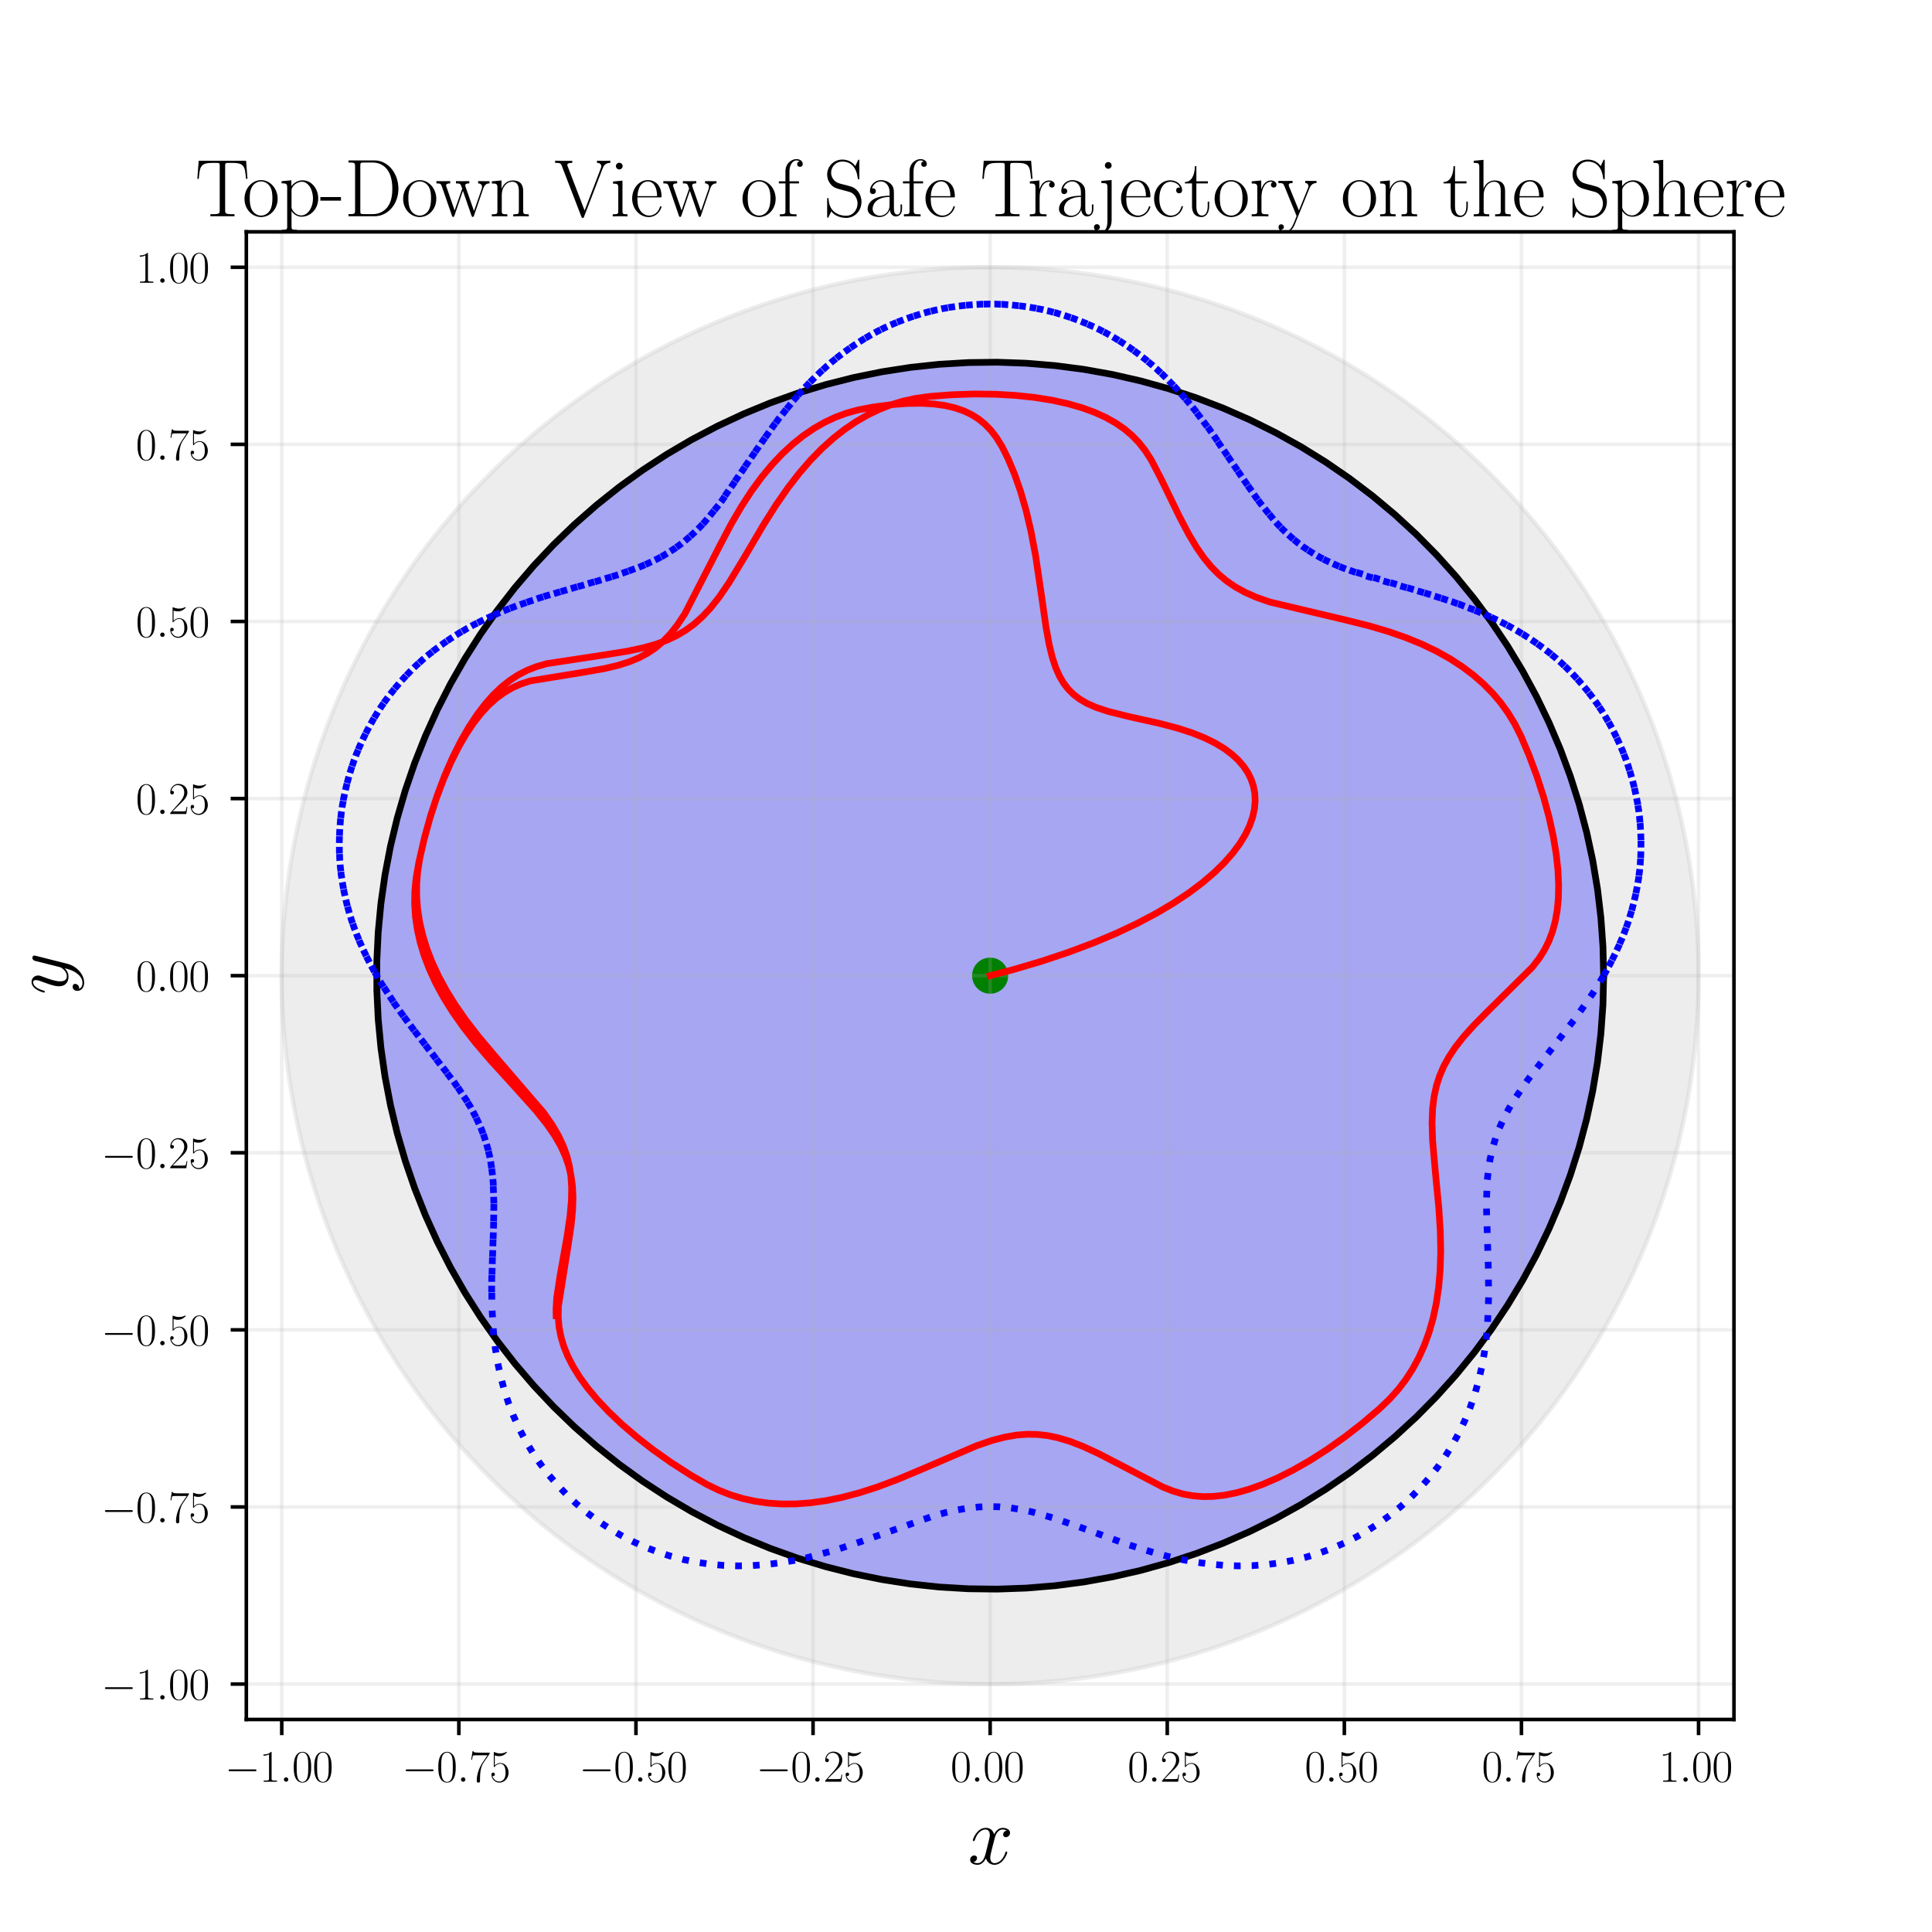 <?xml version="1.0" encoding="utf-8" standalone="no"?>
<!DOCTYPE svg PUBLIC "-//W3C//DTD SVG 1.1//EN"
  "http://www.w3.org/Graphics/SVG/1.1/DTD/svg11.dtd">
<svg xmlns:xlink="http://www.w3.org/1999/xlink" width="432pt" height="432pt" viewBox="0 0 432 432" xmlns="http://www.w3.org/2000/svg" version="1.1">
 <defs>
  <style type="text/css">*{stroke-linejoin: round; stroke-linecap: butt}</style>
 </defs>
 <g id="figure_1">
  <g id="patch_1">
   <path d="M 0 432 
L 432 432 
L 432 0 
L 0 0 
z
" style="fill: #ffffff"/>
  </g>
  <g id="axes_1">
   <g id="patch_2">
    <path d="M 55.08 384.48 
L 387.72 384.48 
L 387.72 51.84 
L 55.08 51.84 
z
" style="fill: #ffffff"/>
   </g>
   <g id="patch_3">
    <path d="M 379.8 218.16 
L 379.78 215.666 
L 379.721 213.172 
L 379.623 210.68 
L 379.486 208.189 
L 379.309 205.701 
L 379.093 203.216 
L 378.839 200.735 
L 378.545 198.258 
L 378.212 195.786 
L 377.84 193.319 
L 377.43 190.859 
L 376.98 188.405 
L 376.492 185.959 
L 375.966 183.521 
L 375.402 181.091 
L 374.799 178.671 
L 374.158 176.26 
L 373.479 173.86 
L 372.763 171.471 
L 372.009 169.093 
L 371.217 166.728 
L 370.389 164.375 
L 369.524 162.035 
L 368.621 159.71 
L 367.683 157.399 
L 366.708 155.103 
L 365.697 152.823 
L 364.65 150.559 
L 363.568 148.311 
L 362.45 146.081 
L 361.298 143.869 
L 360.111 141.675 
L 358.889 139.501 
L 357.633 137.345 
L 356.344 135.21 
L 355.021 133.096 
L 353.665 131.002 
L 352.276 128.93 
L 350.855 126.88 
L 349.402 124.853 
L 347.916 122.849 
L 346.4 120.869 
L 344.852 118.912 
L 343.274 116.981 
L 341.666 115.074 
L 340.028 113.193 
L 338.36 111.338 
L 336.664 109.51 
L 334.938 107.708 
L 333.185 105.934 
L 331.404 104.188 
L 329.596 102.47 
L 327.76 100.78 
L 325.899 99.12 
L 324.012 97.489 
L 322.099 95.888 
L 320.161 94.318 
L 318.198 92.778 
L 316.212 91.269 
L 314.202 89.792 
L 312.169 88.347 
L 310.114 86.934 
L 308.037 85.553 
L 305.938 84.205 
L 303.818 82.89 
L 301.678 81.609 
L 299.517 80.362 
L 297.338 79.149 
L 295.14 77.971 
L 292.923 76.827 
L 290.688 75.718 
L 288.437 74.645 
L 286.169 73.607 
L 283.884 72.605 
L 281.585 71.639 
L 279.27 70.71 
L 276.941 69.817 
L 274.598 68.96 
L 272.242 68.141 
L 269.874 67.359 
L 267.493 66.615 
L 265.101 65.908 
L 262.698 65.238 
L 260.285 64.607 
L 257.862 64.014 
L 255.43 63.459 
L 252.99 62.942 
L 250.542 62.464 
L 248.087 62.024 
L 245.625 61.623 
L 243.157 61.261 
L 240.683 60.938 
L 238.205 60.654 
L 235.723 60.409 
L 233.237 60.203 
L 230.748 60.036 
L 228.257 59.909 
L 225.765 59.82 
L 223.271 59.771 
L 220.776 59.761 
L 218.282 59.791 
L 215.789 59.859 
L 213.297 59.967 
L 210.807 60.115 
L 208.319 60.301 
L 205.835 60.527 
L 203.355 60.791 
L 200.879 61.095 
L 198.409 61.437 
L 195.944 61.819 
L 193.485 62.239 
L 191.033 62.698 
L 188.589 63.196 
L 186.153 63.731 
L 183.725 64.306 
L 181.307 64.918 
L 178.899 65.568 
L 176.502 66.256 
L 174.115 66.982 
L 171.741 67.746 
L 169.378 68.546 
L 167.029 69.384 
L 164.693 70.259 
L 162.371 71.17 
L 160.064 72.118 
L 157.771 73.102 
L 155.495 74.121 
L 153.235 75.177 
L 150.992 76.268 
L 148.767 77.394 
L 146.559 78.556 
L 144.37 79.751 
L 142.2 80.982 
L 140.05 82.246 
L 137.92 83.544 
L 135.81 84.875 
L 133.722 86.239 
L 131.656 87.636 
L 129.611 89.065 
L 127.59 90.527 
L 125.592 92.02 
L 123.617 93.544 
L 121.667 95.099 
L 119.742 96.685 
L 117.842 98.301 
L 115.967 99.946 
L 114.119 101.621 
L 112.297 103.325 
L 110.502 105.057 
L 108.735 106.818 
L 106.996 108.606 
L 105.285 110.421 
L 103.602 112.262 
L 101.95 114.13 
L 100.326 116.024 
L 98.733 117.944 
L 97.17 119.888 
L 95.638 121.856 
L 94.137 123.848 
L 92.668 125.864 
L 91.23 127.902 
L 89.825 129.963 
L 88.453 132.046 
L 87.113 134.15 
L 85.807 136.275 
L 84.534 138.421 
L 83.296 140.586 
L 82.091 142.77 
L 80.921 144.973 
L 79.786 147.194 
L 78.687 149.433 
L 77.622 151.689 
L 76.593 153.961 
L 75.6 156.249 
L 74.643 158.553 
L 73.723 160.871 
L 72.839 163.203 
L 71.992 165.55 
L 71.182 167.909 
L 70.41 170.28 
L 69.674 172.664 
L 68.977 175.059 
L 68.317 177.464 
L 67.695 179.88 
L 67.111 182.305 
L 66.566 184.739 
L 66.059 187.181 
L 65.59 189.631 
L 65.16 192.088 
L 64.769 194.552 
L 64.417 197.021 
L 64.103 199.496 
L 63.829 201.975 
L 63.594 204.458 
L 63.398 206.945 
L 63.241 209.434 
L 63.123 211.926 
L 63.044 214.419 
L 63.005 216.913 
L 63.005 219.407 
L 63.044 221.901 
L 63.123 224.394 
L 63.241 226.886 
L 63.398 229.375 
L 63.594 231.862 
L 63.829 234.345 
L 64.103 236.824 
L 64.417 239.299 
L 64.769 241.768 
L 65.16 244.232 
L 65.59 246.689 
L 66.059 249.139 
L 66.566 251.581 
L 67.111 254.015 
L 67.695 256.44 
L 68.317 258.856 
L 68.977 261.261 
L 69.674 263.656 
L 70.41 266.04 
L 71.182 268.411 
L 71.992 270.77 
L 72.839 273.117 
L 73.723 275.449 
L 74.643 277.767 
L 75.6 280.071 
L 76.593 282.359 
L 77.622 284.631 
L 78.687 286.887 
L 79.786 289.126 
L 80.921 291.347 
L 82.091 293.55 
L 83.296 295.734 
L 84.534 297.899 
L 85.807 300.045 
L 87.113 302.17 
L 88.453 304.274 
L 89.825 306.357 
L 91.23 308.418 
L 92.668 310.456 
L 94.137 312.472 
L 95.638 314.464 
L 97.17 316.432 
L 98.733 318.377 
L 100.326 320.296 
L 101.95 322.19 
L 103.602 324.058 
L 105.285 325.899 
L 106.996 327.714 
L 108.735 329.502 
L 110.502 331.263 
L 112.297 332.995 
L 114.119 334.699 
L 115.967 336.374 
L 117.842 338.019 
L 119.742 339.635 
L 121.667 341.221 
L 123.617 342.776 
L 125.592 344.3 
L 127.59 345.793 
L 129.611 347.255 
L 131.656 348.684 
L 133.722 350.081 
L 135.81 351.445 
L 137.92 352.776 
L 140.05 354.074 
L 142.2 355.338 
L 144.37 356.569 
L 146.559 357.764 
L 148.767 358.926 
L 150.992 360.052 
L 153.235 361.143 
L 155.495 362.199 
L 157.771 363.218 
L 160.064 364.202 
L 162.371 365.15 
L 164.693 366.061 
L 167.029 366.936 
L 169.378 367.774 
L 171.741 368.574 
L 174.115 369.338 
L 176.502 370.064 
L 178.899 370.752 
L 181.307 371.402 
L 183.725 372.014 
L 186.153 372.589 
L 188.589 373.124 
L 191.033 373.622 
L 193.485 374.081 
L 195.944 374.501 
L 198.409 374.883 
L 200.879 375.225 
L 203.355 375.529 
L 205.835 375.793 
L 208.319 376.019 
L 210.807 376.205 
L 213.297 376.353 
L 215.789 376.461 
L 218.282 376.529 
L 220.776 376.559 
L 223.271 376.549 
L 225.765 376.5 
L 228.257 376.411 
L 230.748 376.284 
L 233.237 376.117 
L 235.723 375.911 
L 238.205 375.666 
L 240.683 375.382 
L 243.157 375.059 
L 245.625 374.697 
L 248.087 374.296 
L 250.542 373.856 
L 252.99 373.378 
L 255.43 372.861 
L 257.862 372.306 
L 260.285 371.713 
L 262.698 371.082 
L 265.101 370.412 
L 267.493 369.705 
L 269.874 368.961 
L 272.242 368.179 
L 274.598 367.36 
L 276.941 366.503 
L 279.27 365.61 
L 281.585 364.681 
L 283.884 363.715 
L 286.169 362.713 
L 288.437 361.675 
L 290.688 360.602 
L 292.923 359.493 
L 295.14 358.349 
L 297.338 357.171 
L 299.517 355.958 
L 301.678 354.711 
L 303.818 353.43 
L 305.938 352.115 
L 308.037 350.767 
L 310.114 349.386 
L 312.169 347.973 
L 314.202 346.528 
L 316.212 345.051 
L 318.198 343.542 
L 320.161 342.002 
L 322.099 340.432 
L 324.012 338.831 
L 325.899 337.2 
L 327.76 335.54 
L 329.596 333.85 
L 331.404 332.132 
L 333.185 330.386 
L 334.938 328.612 
L 336.664 326.81 
L 338.36 324.982 
L 340.028 323.127 
L 341.666 321.246 
L 343.274 319.339 
L 344.852 317.408 
L 346.4 315.451 
L 347.916 313.471 
L 349.402 311.467 
L 350.855 309.44 
L 352.276 307.39 
L 353.665 305.318 
L 355.021 303.224 
L 356.344 301.11 
L 357.633 298.975 
L 358.889 296.819 
L 360.111 294.645 
L 361.298 292.451 
L 362.45 290.239 
L 363.568 288.009 
L 364.65 285.761 
L 365.697 283.497 
L 366.708 281.217 
L 367.683 278.921 
L 368.621 276.61 
L 369.524 274.285 
L 370.389 271.945 
L 371.217 269.592 
L 372.009 267.227 
L 372.763 264.849 
L 373.479 262.46 
L 374.158 260.06 
L 374.799 257.649 
L 375.402 255.229 
L 375.966 252.799 
L 376.492 250.361 
L 376.98 247.915 
L 377.43 245.461 
L 377.84 243.001 
L 378.212 240.534 
L 378.545 238.062 
L 378.839 235.585 
L 379.093 233.104 
L 379.309 230.619 
L 379.486 228.131 
L 379.623 225.64 
L 379.721 223.148 
L 379.78 220.654 
L 379.8 218.16 
z
" clip-path="url(#p11e4554c51)" style="fill: #d3d3d3; opacity: 0.4; stroke: #d3d3d3; stroke-linejoin: miter"/>
   </g>
   <g id="patch_4">
    <path d="M 358.578 218.16 
L 358.561 216 
L 358.51 213.84 
L 358.425 211.682 
L 358.306 209.525 
L 358.153 207.37 
L 357.967 205.218 
L 357.746 203.069 
L 357.491 200.924 
L 357.203 198.783 
L 356.881 196.647 
L 356.526 194.517 
L 356.136 192.392 
L 355.714 190.273 
L 355.258 188.162 
L 354.769 186.058 
L 354.247 183.961 
L 353.692 181.874 
L 353.104 179.795 
L 352.484 177.726 
L 351.831 175.667 
L 351.146 173.618 
L 350.428 171.581 
L 349.679 169.555 
L 348.898 167.541 
L 348.085 165.539 
L 347.24 163.551 
L 346.365 161.576 
L 345.458 159.615 
L 344.521 157.669 
L 343.553 155.738 
L 342.555 153.822 
L 341.527 151.922 
L 340.469 150.039 
L 339.382 148.173 
L 338.265 146.323 
L 337.119 144.492 
L 335.945 142.679 
L 334.742 140.885 
L 333.511 139.109 
L 332.253 137.354 
L 330.966 135.618 
L 329.653 133.903 
L 328.313 132.209 
L 326.946 130.536 
L 325.553 128.885 
L 324.135 127.256 
L 322.69 125.65 
L 321.221 124.066 
L 319.727 122.506 
L 318.209 120.969 
L 316.666 119.457 
L 315.1 117.969 
L 313.511 116.506 
L 311.899 115.068 
L 310.264 113.656 
L 308.608 112.27 
L 306.929 110.91 
L 305.23 109.576 
L 303.51 108.27 
L 301.769 106.99 
L 300.009 105.738 
L 298.229 104.515 
L 296.429 103.319 
L 294.612 102.152 
L 292.776 101.013 
L 290.922 99.904 
L 289.052 98.824 
L 287.164 97.773 
L 285.26 96.753 
L 283.341 95.762 
L 281.406 94.802 
L 279.456 93.872 
L 277.491 92.973 
L 275.513 92.106 
L 273.521 91.269 
L 271.517 90.464 
L 269.5 89.691 
L 267.471 88.949 
L 265.431 88.24 
L 263.379 87.563 
L 261.318 86.918 
L 259.246 86.306 
L 257.165 85.726 
L 255.075 85.179 
L 252.977 84.665 
L 250.871 84.185 
L 248.758 83.737 
L 246.638 83.323 
L 244.511 82.942 
L 242.379 82.595 
L 240.242 82.282 
L 238.1 82.002 
L 235.954 81.756 
L 233.804 81.544 
L 231.651 81.365 
L 229.496 81.221 
L 227.339 81.11 
L 225.18 81.034 
L 223.02 80.991 
L 220.86 80.983 
L 218.7 81.008 
L 216.541 81.068 
L 214.382 81.161 
L 212.226 81.289 
L 210.072 81.45 
L 207.921 81.645 
L 205.773 81.875 
L 203.628 82.138 
L 201.489 82.434 
L 199.354 82.765 
L 197.225 83.129 
L 195.101 83.526 
L 192.985 83.957 
L 190.875 84.421 
L 188.773 84.918 
L 186.679 85.448 
L 184.593 86.012 
L 182.517 86.608 
L 180.45 87.236 
L 178.394 87.897 
L 176.348 88.591 
L 174.313 89.316 
L 172.29 90.074 
L 170.279 90.863 
L 168.281 91.684 
L 166.296 92.536 
L 164.325 93.419 
L 162.368 94.333 
L 160.425 95.278 
L 158.498 96.253 
L 156.586 97.259 
L 154.69 98.295 
L 152.811 99.36 
L 150.949 100.455 
L 149.104 101.579 
L 147.277 102.732 
L 145.469 103.913 
L 143.679 105.123 
L 141.909 106.361 
L 140.158 107.626 
L 138.428 108.919 
L 136.718 110.239 
L 135.029 111.586 
L 133.361 112.96 
L 131.716 114.359 
L 130.092 115.784 
L 128.492 117.235 
L 126.914 118.71 
L 125.36 120.21 
L 123.829 121.735 
L 122.323 123.283 
L 120.841 124.855 
L 119.384 126.45 
L 117.953 128.068 
L 116.547 129.708 
L 115.167 131.37 
L 113.814 133.054 
L 112.487 134.758 
L 111.187 136.484 
L 109.915 138.229 
L 108.67 139.995 
L 107.453 141.779 
L 106.264 143.583 
L 105.104 145.405 
L 103.973 147.246 
L 102.871 149.104 
L 101.798 150.979 
L 100.755 152.87 
L 99.742 154.778 
L 98.759 156.702 
L 97.807 158.641 
L 96.885 160.594 
L 95.994 162.562 
L 95.134 164.544 
L 94.305 166.538 
L 93.508 168.546 
L 92.742 170.566 
L 92.009 172.598 
L 91.308 174.641 
L 90.638 176.695 
L 90.002 178.759 
L 89.398 180.833 
L 88.826 182.917 
L 88.288 185.008 
L 87.782 187.109 
L 87.31 189.217 
L 86.871 191.332 
L 86.465 193.453 
L 86.093 195.581 
L 85.754 197.715 
L 85.449 199.853 
L 85.177 201.996 
L 84.94 204.143 
L 84.736 206.294 
L 84.566 208.447 
L 84.43 210.603 
L 84.328 212.761 
L 84.26 214.92 
L 84.226 217.08 
L 84.226 219.24 
L 84.26 221.4 
L 84.328 223.559 
L 84.43 225.717 
L 84.566 227.873 
L 84.736 230.026 
L 84.94 232.177 
L 85.177 234.324 
L 85.449 236.467 
L 85.754 238.605 
L 86.093 240.739 
L 86.465 242.867 
L 86.871 244.988 
L 87.31 247.103 
L 87.782 249.211 
L 88.288 251.312 
L 88.826 253.403 
L 89.398 255.487 
L 90.002 257.561 
L 90.638 259.625 
L 91.308 261.679 
L 92.009 263.722 
L 92.742 265.754 
L 93.508 267.774 
L 94.305 269.782 
L 95.134 271.776 
L 95.994 273.758 
L 96.885 275.726 
L 97.807 277.679 
L 98.759 279.618 
L 99.742 281.542 
L 100.755 283.45 
L 101.798 285.341 
L 102.871 287.216 
L 103.973 289.074 
L 105.104 290.915 
L 106.264 292.737 
L 107.453 294.541 
L 108.67 296.325 
L 109.915 298.091 
L 111.187 299.836 
L 112.487 301.562 
L 113.814 303.266 
L 115.167 304.95 
L 116.547 306.612 
L 117.953 308.252 
L 119.384 309.87 
L 120.841 311.465 
L 122.323 313.037 
L 123.829 314.585 
L 125.36 316.11 
L 126.914 317.61 
L 128.492 319.085 
L 130.092 320.536 
L 131.716 321.961 
L 133.361 323.36 
L 135.029 324.734 
L 136.718 326.081 
L 138.428 327.401 
L 140.158 328.694 
L 141.909 329.959 
L 143.679 331.197 
L 145.469 332.407 
L 147.277 333.588 
L 149.104 334.741 
L 150.949 335.865 
L 152.811 336.96 
L 154.69 338.025 
L 156.586 339.061 
L 158.498 340.067 
L 160.425 341.042 
L 162.368 341.987 
L 164.325 342.901 
L 166.296 343.784 
L 168.281 344.636 
L 170.279 345.457 
L 172.29 346.246 
L 174.313 347.004 
L 176.348 347.729 
L 178.394 348.423 
L 180.45 349.084 
L 182.517 349.712 
L 184.593 350.308 
L 186.679 350.872 
L 188.773 351.402 
L 190.875 351.899 
L 192.985 352.363 
L 195.101 352.794 
L 197.225 353.191 
L 199.354 353.555 
L 201.489 353.886 
L 203.628 354.182 
L 205.773 354.445 
L 207.921 354.675 
L 210.072 354.87 
L 212.226 355.031 
L 214.382 355.159 
L 216.541 355.252 
L 218.7 355.312 
L 220.86 355.337 
L 223.02 355.329 
L 225.18 355.286 
L 227.339 355.21 
L 229.496 355.099 
L 231.651 354.955 
L 233.804 354.776 
L 235.954 354.564 
L 238.1 354.318 
L 240.242 354.038 
L 242.379 353.725 
L 244.511 353.378 
L 246.638 352.997 
L 248.758 352.583 
L 250.871 352.135 
L 252.977 351.655 
L 255.075 351.141 
L 257.165 350.594 
L 259.246 350.014 
L 261.318 349.402 
L 263.379 348.757 
L 265.431 348.08 
L 267.471 347.371 
L 269.5 346.629 
L 271.517 345.856 
L 273.521 345.051 
L 275.513 344.214 
L 277.491 343.347 
L 279.456 342.448 
L 281.406 341.518 
L 283.341 340.558 
L 285.26 339.567 
L 287.164 338.547 
L 289.052 337.496 
L 290.922 336.416 
L 292.776 335.307 
L 294.612 334.168 
L 296.429 333.001 
L 298.229 331.805 
L 300.009 330.582 
L 301.769 329.33 
L 303.51 328.05 
L 305.23 326.744 
L 306.929 325.41 
L 308.608 324.05 
L 310.264 322.664 
L 311.899 321.252 
L 313.511 319.814 
L 315.1 318.351 
L 316.666 316.863 
L 318.209 315.351 
L 319.727 313.814 
L 321.221 312.254 
L 322.69 310.67 
L 324.135 309.064 
L 325.553 307.435 
L 326.946 305.784 
L 328.313 304.111 
L 329.653 302.417 
L 330.966 300.702 
L 332.253 298.966 
L 333.511 297.211 
L 334.742 295.435 
L 335.945 293.641 
L 337.119 291.828 
L 338.265 289.997 
L 339.382 288.147 
L 340.469 286.281 
L 341.527 284.398 
L 342.555 282.498 
L 343.553 280.582 
L 344.521 278.651 
L 345.458 276.705 
L 346.365 274.744 
L 347.24 272.769 
L 348.085 270.781 
L 348.898 268.779 
L 349.679 266.765 
L 350.428 264.739 
L 351.146 262.702 
L 351.831 260.653 
L 352.484 258.594 
L 353.104 256.525 
L 353.692 254.446 
L 354.247 252.359 
L 354.769 250.262 
L 355.258 248.158 
L 355.714 246.047 
L 356.136 243.928 
L 356.526 241.803 
L 356.881 239.673 
L 357.203 237.537 
L 357.491 235.396 
L 357.746 233.251 
L 357.967 231.102 
L 358.153 228.95 
L 358.306 226.795 
L 358.425 224.638 
L 358.51 222.48 
L 358.561 220.32 
L 358.578 218.16 
z
" clip-path="url(#p11e4554c51)" style="fill: #0000ff; opacity: 0.3; stroke: #0000ff; stroke-linejoin: miter"/>
   </g>
   <g id="PathCollection_1">
    <defs>
     <path id="m821435396d" d="M 0 3.536 
C 0.938 3.536 1.837 3.163 2.5 2.5 
C 3.163 1.837 3.536 0.938 3.536 0 
C 3.536 -0.938 3.163 -1.837 2.5 -2.5 
C 1.837 -3.163 0.938 -3.536 0 -3.536 
C -0.938 -3.536 -1.837 -3.163 -2.5 -2.5 
C -3.163 -1.837 -3.536 -0.938 -3.536 0 
C -3.536 0.938 -3.163 1.837 -2.5 2.5 
C -1.837 3.163 -0.938 3.536 0 3.536 
z
" style="stroke: #008000"/>
    </defs>
    <g clip-path="url(#p11e4554c51)">
     <use xlink:href="#m821435396d" x="221.4" y="218.16" style="fill: #008000; stroke: #008000"/>
    </g>
   </g>
   <g id="matplotlib.axis_1">
    <g id="xtick_1">
     <g id="line2d_1">
      <path d="M 63 384.48 
L 63 51.84 
" clip-path="url(#p11e4554c51)" style="fill: none; stroke: #b0b0b0; stroke-opacity: 0.2; stroke-width: 0.8; stroke-linecap: square"/>
     </g>
     <g id="line2d_2">
      <defs>
       <path id="med267a3595" d="M 0 0 
L 0 3.5 
" style="stroke: #000000; stroke-width: 0.8"/>
      </defs>
      <g>
       <use xlink:href="#med267a3595" x="63" y="384.48" style="stroke: #000000; stroke-width: 0.8"/>
      </g>
     </g>
     <g id="text_1">
      <!-- $\mathdefault{−1.00}$ -->
      <g transform="translate(50.27 398.398) scale(0.1 -0.1)">
       <defs>
        <path id="CMSY10-0" d="M 4218 1472 
C 4326 1472 4442 1472 4442 1600 
C 4442 1728 4326 1728 4218 1728 
L 755 1728 
C 646 1728 531 1728 531 1600 
C 531 1472 646 1472 755 1472 
L 4218 1472 
z
" transform="scale(0.016)"/>
        <path id="CMR17-31" d="M 1702 4058 
C 1702 4192 1696 4192 1606 4192 
C 1357 3916 979 3827 621 3827 
C 602 3827 570 3827 563 3808 
C 557 3795 557 3782 557 3648 
C 755 3648 1088 3686 1344 3839 
L 1344 461 
C 1344 236 1331 160 781 160 
L 589 160 
L 589 0 
C 896 0 1216 0 1523 0 
C 1830 0 2150 0 2458 0 
L 2458 160 
L 2266 160 
C 1715 160 1702 230 1702 458 
L 1702 4058 
z
" transform="scale(0.016)"/>
        <path id="CMMI12-3a" d="M 1178 307 
C 1178 492 1024 619 870 619 
C 685 619 557 466 557 313 
C 557 128 710 0 864 0 
C 1050 0 1178 153 1178 307 
z
" transform="scale(0.016)"/>
        <path id="CMR17-30" d="M 2688 2025 
C 2688 2416 2682 3080 2413 3591 
C 2176 4039 1798 4198 1466 4198 
C 1158 4198 768 4058 525 3597 
C 269 3118 243 2524 243 2025 
C 243 1661 250 1106 448 619 
C 723 -39 1216 -128 1466 -128 
C 1760 -128 2208 -7 2470 600 
C 2662 1042 2688 1559 2688 2025 
z
M 1466 -26 
C 1056 -26 813 325 723 812 
C 653 1188 653 1738 653 2096 
C 653 2588 653 2997 736 3387 
C 858 3929 1216 4096 1466 4096 
C 1728 4096 2067 3923 2189 3400 
C 2272 3036 2278 2607 2278 2096 
C 2278 1680 2278 1169 2202 792 
C 2067 95 1690 -26 1466 -26 
z
" transform="scale(0.016)"/>
       </defs>
       <use xlink:href="#CMSY10-0" transform="scale(0.996)"/>
       <use xlink:href="#CMR17-31" transform="translate(77.487 0) scale(0.996)"/>
       <use xlink:href="#CMMI12-3a" transform="translate(123.178 0) scale(0.996)"/>
       <use xlink:href="#CMR17-30" transform="translate(150.275 0) scale(0.996)"/>
       <use xlink:href="#CMR17-30" transform="translate(195.966 0) scale(0.996)"/>
      </g>
     </g>
    </g>
    <g id="xtick_2">
     <g id="line2d_3">
      <path d="M 102.6 384.48 
L 102.6 51.84 
" clip-path="url(#p11e4554c51)" style="fill: none; stroke: #b0b0b0; stroke-opacity: 0.2; stroke-width: 0.8; stroke-linecap: square"/>
     </g>
     <g id="line2d_4">
      <g>
       <use xlink:href="#med267a3595" x="102.6" y="384.48" style="stroke: #000000; stroke-width: 0.8"/>
      </g>
     </g>
     <g id="text_2">
      <!-- $\mathdefault{−0.75}$ -->
      <g transform="translate(89.87 398.398) scale(0.1 -0.1)">
       <defs>
        <path id="CMR17-37" d="M 2886 3941 
L 2886 4081 
L 1382 4081 
C 634 4081 621 4165 595 4288 
L 480 4288 
L 294 3094 
L 410 3094 
C 429 3215 474 3540 550 3661 
C 589 3712 1062 3712 1171 3712 
L 2579 3712 
L 1869 2661 
C 1395 1954 1069 999 1069 165 
C 1069 89 1069 -128 1299 -128 
C 1530 -128 1530 89 1530 171 
L 1530 465 
C 1530 1508 1709 2196 2003 2636 
L 2886 3941 
z
" transform="scale(0.016)"/>
        <path id="CMR17-35" d="M 730 3692 
C 794 3666 1056 3584 1325 3584 
C 1920 3584 2246 3911 2432 4100 
C 2432 4157 2432 4192 2394 4192 
C 2387 4192 2374 4192 2323 4163 
C 2099 4058 1837 3973 1517 3973 
C 1325 3973 1037 3999 723 4139 
C 653 4171 640 4171 634 4171 
C 602 4171 595 4164 595 4037 
L 595 2203 
C 595 2089 595 2057 659 2057 
C 691 2057 704 2070 736 2114 
C 941 2401 1222 2522 1542 2522 
C 1766 2522 2246 2382 2246 1289 
C 2246 1085 2246 715 2054 421 
C 1894 159 1645 25 1370 25 
C 947 25 518 320 403 814 
C 429 807 480 795 506 795 
C 589 795 749 840 749 1038 
C 749 1210 627 1280 506 1280 
C 358 1280 262 1190 262 1011 
C 262 454 704 -128 1382 -128 
C 2042 -128 2669 440 2669 1264 
C 2669 2030 2170 2624 1549 2624 
C 1222 2624 947 2503 730 2274 
L 730 3692 
z
" transform="scale(0.016)"/>
       </defs>
       <use xlink:href="#CMSY10-0" transform="scale(0.996)"/>
       <use xlink:href="#CMR17-30" transform="translate(77.487 0) scale(0.996)"/>
       <use xlink:href="#CMMI12-3a" transform="translate(123.178 0) scale(0.996)"/>
       <use xlink:href="#CMR17-37" transform="translate(150.275 0) scale(0.996)"/>
       <use xlink:href="#CMR17-35" transform="translate(195.966 0) scale(0.996)"/>
      </g>
     </g>
    </g>
    <g id="xtick_3">
     <g id="line2d_5">
      <path d="M 142.2 384.48 
L 142.2 51.84 
" clip-path="url(#p11e4554c51)" style="fill: none; stroke: #b0b0b0; stroke-opacity: 0.2; stroke-width: 0.8; stroke-linecap: square"/>
     </g>
     <g id="line2d_6">
      <g>
       <use xlink:href="#med267a3595" x="142.2" y="384.48" style="stroke: #000000; stroke-width: 0.8"/>
      </g>
     </g>
     <g id="text_3">
      <!-- $\mathdefault{−0.50}$ -->
      <g transform="translate(129.47 398.398) scale(0.1 -0.1)">
       <use xlink:href="#CMSY10-0" transform="scale(0.996)"/>
       <use xlink:href="#CMR17-30" transform="translate(77.487 0) scale(0.996)"/>
       <use xlink:href="#CMMI12-3a" transform="translate(123.178 0) scale(0.996)"/>
       <use xlink:href="#CMR17-35" transform="translate(150.275 0) scale(0.996)"/>
       <use xlink:href="#CMR17-30" transform="translate(195.966 0) scale(0.996)"/>
      </g>
     </g>
    </g>
    <g id="xtick_4">
     <g id="line2d_7">
      <path d="M 181.8 384.48 
L 181.8 51.84 
" clip-path="url(#p11e4554c51)" style="fill: none; stroke: #b0b0b0; stroke-opacity: 0.2; stroke-width: 0.8; stroke-linecap: square"/>
     </g>
     <g id="line2d_8">
      <g>
       <use xlink:href="#med267a3595" x="181.8" y="384.48" style="stroke: #000000; stroke-width: 0.8"/>
      </g>
     </g>
     <g id="text_4">
      <!-- $\mathdefault{−0.25}$ -->
      <g transform="translate(169.07 398.398) scale(0.1 -0.1)">
       <defs>
        <path id="CMR17-32" d="M 2669 989 
L 2554 989 
C 2490 536 2438 459 2413 420 
C 2381 369 1920 369 1830 369 
L 602 369 
C 832 619 1280 1072 1824 1597 
C 2214 1967 2669 2402 2669 3035 
C 2669 3790 2067 4224 1395 4224 
C 691 4224 262 3604 262 3030 
C 262 2780 448 2748 525 2748 
C 589 2748 781 2787 781 3010 
C 781 3207 614 3264 525 3264 
C 486 3264 448 3258 422 3245 
C 544 3790 915 4058 1306 4058 
C 1862 4058 2227 3617 2227 3035 
C 2227 2479 1901 2000 1536 1584 
L 262 146 
L 262 0 
L 2515 0 
L 2669 989 
z
" transform="scale(0.016)"/>
       </defs>
       <use xlink:href="#CMSY10-0" transform="scale(0.996)"/>
       <use xlink:href="#CMR17-30" transform="translate(77.487 0) scale(0.996)"/>
       <use xlink:href="#CMMI12-3a" transform="translate(123.178 0) scale(0.996)"/>
       <use xlink:href="#CMR17-32" transform="translate(150.275 0) scale(0.996)"/>
       <use xlink:href="#CMR17-35" transform="translate(195.966 0) scale(0.996)"/>
      </g>
     </g>
    </g>
    <g id="xtick_5">
     <g id="line2d_9">
      <path d="M 221.4 384.48 
L 221.4 51.84 
" clip-path="url(#p11e4554c51)" style="fill: none; stroke: #b0b0b0; stroke-opacity: 0.2; stroke-width: 0.8; stroke-linecap: square"/>
     </g>
     <g id="line2d_10">
      <g>
       <use xlink:href="#med267a3595" x="221.4" y="384.48" style="stroke: #000000; stroke-width: 0.8"/>
      </g>
     </g>
     <g id="text_5">
      <!-- $\mathdefault{0.00}$ -->
      <g transform="translate(212.544 398.398) scale(0.1 -0.1)">
       <use xlink:href="#CMR17-30" transform="scale(0.996)"/>
       <use xlink:href="#CMMI12-3a" transform="translate(45.69 0) scale(0.996)"/>
       <use xlink:href="#CMR17-30" transform="translate(72.788 0) scale(0.996)"/>
       <use xlink:href="#CMR17-30" transform="translate(118.478 0) scale(0.996)"/>
      </g>
     </g>
    </g>
    <g id="xtick_6">
     <g id="line2d_11">
      <path d="M 261 384.48 
L 261 51.84 
" clip-path="url(#p11e4554c51)" style="fill: none; stroke: #b0b0b0; stroke-opacity: 0.2; stroke-width: 0.8; stroke-linecap: square"/>
     </g>
     <g id="line2d_12">
      <g>
       <use xlink:href="#med267a3595" x="261" y="384.48" style="stroke: #000000; stroke-width: 0.8"/>
      </g>
     </g>
     <g id="text_6">
      <!-- $\mathdefault{0.25}$ -->
      <g transform="translate(252.144 398.398) scale(0.1 -0.1)">
       <use xlink:href="#CMR17-30" transform="scale(0.996)"/>
       <use xlink:href="#CMMI12-3a" transform="translate(45.69 0) scale(0.996)"/>
       <use xlink:href="#CMR17-32" transform="translate(72.788 0) scale(0.996)"/>
       <use xlink:href="#CMR17-35" transform="translate(118.478 0) scale(0.996)"/>
      </g>
     </g>
    </g>
    <g id="xtick_7">
     <g id="line2d_13">
      <path d="M 300.6 384.48 
L 300.6 51.84 
" clip-path="url(#p11e4554c51)" style="fill: none; stroke: #b0b0b0; stroke-opacity: 0.2; stroke-width: 0.8; stroke-linecap: square"/>
     </g>
     <g id="line2d_14">
      <g>
       <use xlink:href="#med267a3595" x="300.6" y="384.48" style="stroke: #000000; stroke-width: 0.8"/>
      </g>
     </g>
     <g id="text_7">
      <!-- $\mathdefault{0.50}$ -->
      <g transform="translate(291.744 398.398) scale(0.1 -0.1)">
       <use xlink:href="#CMR17-30" transform="scale(0.996)"/>
       <use xlink:href="#CMMI12-3a" transform="translate(45.69 0) scale(0.996)"/>
       <use xlink:href="#CMR17-35" transform="translate(72.788 0) scale(0.996)"/>
       <use xlink:href="#CMR17-30" transform="translate(118.478 0) scale(0.996)"/>
      </g>
     </g>
    </g>
    <g id="xtick_8">
     <g id="line2d_15">
      <path d="M 340.2 384.48 
L 340.2 51.84 
" clip-path="url(#p11e4554c51)" style="fill: none; stroke: #b0b0b0; stroke-opacity: 0.2; stroke-width: 0.8; stroke-linecap: square"/>
     </g>
     <g id="line2d_16">
      <g>
       <use xlink:href="#med267a3595" x="340.2" y="384.48" style="stroke: #000000; stroke-width: 0.8"/>
      </g>
     </g>
     <g id="text_8">
      <!-- $\mathdefault{0.75}$ -->
      <g transform="translate(331.344 398.398) scale(0.1 -0.1)">
       <use xlink:href="#CMR17-30" transform="scale(0.996)"/>
       <use xlink:href="#CMMI12-3a" transform="translate(45.69 0) scale(0.996)"/>
       <use xlink:href="#CMR17-37" transform="translate(72.788 0) scale(0.996)"/>
       <use xlink:href="#CMR17-35" transform="translate(118.478 0) scale(0.996)"/>
      </g>
     </g>
    </g>
    <g id="xtick_9">
     <g id="line2d_17">
      <path d="M 379.8 384.48 
L 379.8 51.84 
" clip-path="url(#p11e4554c51)" style="fill: none; stroke: #b0b0b0; stroke-opacity: 0.2; stroke-width: 0.8; stroke-linecap: square"/>
     </g>
     <g id="line2d_18">
      <g>
       <use xlink:href="#med267a3595" x="379.8" y="384.48" style="stroke: #000000; stroke-width: 0.8"/>
      </g>
     </g>
     <g id="text_9">
      <!-- $\mathdefault{1.00}$ -->
      <g transform="translate(370.944 398.398) scale(0.1 -0.1)">
       <use xlink:href="#CMR17-31" transform="scale(0.996)"/>
       <use xlink:href="#CMMI12-3a" transform="translate(45.69 0) scale(0.996)"/>
       <use xlink:href="#CMR17-30" transform="translate(72.788 0) scale(0.996)"/>
       <use xlink:href="#CMR17-30" transform="translate(118.478 0) scale(0.996)"/>
      </g>
     </g>
    </g>
    <g id="text_10">
     <!-- $x$ -->
     <g transform="translate(216.411 416.789) scale(0.18 -0.18)">
      <defs>
       <path id="CMMI12-78" d="M 3034 2606 
C 2829 2567 2752 2414 2752 2293 
C 2752 2139 2874 2088 2963 2088 
C 3155 2088 3290 2254 3290 2427 
C 3290 2695 2982 2816 2714 2816 
C 2323 2816 2106 2433 2048 2312 
C 1901 2816 1504 2816 1389 2816 
C 736 2816 390 1980 390 1839 
C 390 1814 416 1782 461 1782 
C 512 1782 525 1820 538 1846 
C 755 2555 1184 2689 1370 2689 
C 1658 2689 1715 2420 1715 2267 
C 1715 2127 1677 1980 1600 1673 
L 1382 798 
C 1286 415 1101 64 762 64 
C 730 64 570 64 435 147 
C 666 192 717 383 717 460 
C 717 588 621 664 499 664 
C 346 664 179 530 179 326 
C 179 57 480 -64 755 -64 
C 1062 -64 1280 179 1414 441 
C 1517 64 1837 -64 2074 -64 
C 2726 -64 3072 773 3072 913 
C 3072 945 3046 971 3008 971 
C 2950 971 2944 939 2925 888 
C 2752 326 2381 64 2093 64 
C 1869 64 1747 230 1747 492 
C 1747 632 1773 734 1875 1156 
L 2099 2024 
C 2195 2408 2413 2689 2707 2689 
C 2720 2689 2899 2689 3034 2606 
z
" transform="scale(0.016)"/>
      </defs>
      <use xlink:href="#CMMI12-78" transform="scale(0.996)"/>
     </g>
    </g>
   </g>
   <g id="matplotlib.axis_2">
    <g id="ytick_1">
     <g id="line2d_19">
      <path d="M 55.08 376.56 
L 387.72 376.56 
" clip-path="url(#p11e4554c51)" style="fill: none; stroke: #b0b0b0; stroke-opacity: 0.2; stroke-width: 0.8; stroke-linecap: square"/>
     </g>
     <g id="line2d_20">
      <defs>
       <path id="m61f20dd04c" d="M 0 0 
L -3.5 0 
" style="stroke: #000000; stroke-width: 0.8"/>
      </defs>
      <g>
       <use xlink:href="#m61f20dd04c" x="55.08" y="376.56" style="stroke: #000000; stroke-width: 0.8"/>
      </g>
     </g>
     <g id="text_11">
      <!-- $\mathdefault{−1.00}$ -->
      <g transform="translate(22.62 380.019) scale(0.1 -0.1)">
       <use xlink:href="#CMSY10-0" transform="scale(0.996)"/>
       <use xlink:href="#CMR17-31" transform="translate(77.487 0) scale(0.996)"/>
       <use xlink:href="#CMMI12-3a" transform="translate(123.178 0) scale(0.996)"/>
       <use xlink:href="#CMR17-30" transform="translate(150.275 0) scale(0.996)"/>
       <use xlink:href="#CMR17-30" transform="translate(195.966 0) scale(0.996)"/>
      </g>
     </g>
    </g>
    <g id="ytick_2">
     <g id="line2d_21">
      <path d="M 55.08 336.96 
L 387.72 336.96 
" clip-path="url(#p11e4554c51)" style="fill: none; stroke: #b0b0b0; stroke-opacity: 0.2; stroke-width: 0.8; stroke-linecap: square"/>
     </g>
     <g id="line2d_22">
      <g>
       <use xlink:href="#m61f20dd04c" x="55.08" y="336.96" style="stroke: #000000; stroke-width: 0.8"/>
      </g>
     </g>
     <g id="text_12">
      <!-- $\mathdefault{−0.75}$ -->
      <g transform="translate(22.62 340.419) scale(0.1 -0.1)">
       <use xlink:href="#CMSY10-0" transform="scale(0.996)"/>
       <use xlink:href="#CMR17-30" transform="translate(77.487 0) scale(0.996)"/>
       <use xlink:href="#CMMI12-3a" transform="translate(123.178 0) scale(0.996)"/>
       <use xlink:href="#CMR17-37" transform="translate(150.275 0) scale(0.996)"/>
       <use xlink:href="#CMR17-35" transform="translate(195.966 0) scale(0.996)"/>
      </g>
     </g>
    </g>
    <g id="ytick_3">
     <g id="line2d_23">
      <path d="M 55.08 297.36 
L 387.72 297.36 
" clip-path="url(#p11e4554c51)" style="fill: none; stroke: #b0b0b0; stroke-opacity: 0.2; stroke-width: 0.8; stroke-linecap: square"/>
     </g>
     <g id="line2d_24">
      <g>
       <use xlink:href="#m61f20dd04c" x="55.08" y="297.36" style="stroke: #000000; stroke-width: 0.8"/>
      </g>
     </g>
     <g id="text_13">
      <!-- $\mathdefault{−0.50}$ -->
      <g transform="translate(22.62 300.819) scale(0.1 -0.1)">
       <use xlink:href="#CMSY10-0" transform="scale(0.996)"/>
       <use xlink:href="#CMR17-30" transform="translate(77.487 0) scale(0.996)"/>
       <use xlink:href="#CMMI12-3a" transform="translate(123.178 0) scale(0.996)"/>
       <use xlink:href="#CMR17-35" transform="translate(150.275 0) scale(0.996)"/>
       <use xlink:href="#CMR17-30" transform="translate(195.966 0) scale(0.996)"/>
      </g>
     </g>
    </g>
    <g id="ytick_4">
     <g id="line2d_25">
      <path d="M 55.08 257.76 
L 387.72 257.76 
" clip-path="url(#p11e4554c51)" style="fill: none; stroke: #b0b0b0; stroke-opacity: 0.2; stroke-width: 0.8; stroke-linecap: square"/>
     </g>
     <g id="line2d_26">
      <g>
       <use xlink:href="#m61f20dd04c" x="55.08" y="257.76" style="stroke: #000000; stroke-width: 0.8"/>
      </g>
     </g>
     <g id="text_14">
      <!-- $\mathdefault{−0.25}$ -->
      <g transform="translate(22.62 261.219) scale(0.1 -0.1)">
       <use xlink:href="#CMSY10-0" transform="scale(0.996)"/>
       <use xlink:href="#CMR17-30" transform="translate(77.487 0) scale(0.996)"/>
       <use xlink:href="#CMMI12-3a" transform="translate(123.178 0) scale(0.996)"/>
       <use xlink:href="#CMR17-32" transform="translate(150.275 0) scale(0.996)"/>
       <use xlink:href="#CMR17-35" transform="translate(195.966 0) scale(0.996)"/>
      </g>
     </g>
    </g>
    <g id="ytick_5">
     <g id="line2d_27">
      <path d="M 55.08 218.16 
L 387.72 218.16 
" clip-path="url(#p11e4554c51)" style="fill: none; stroke: #b0b0b0; stroke-opacity: 0.2; stroke-width: 0.8; stroke-linecap: square"/>
     </g>
     <g id="line2d_28">
      <g>
       <use xlink:href="#m61f20dd04c" x="55.08" y="218.16" style="stroke: #000000; stroke-width: 0.8"/>
      </g>
     </g>
     <g id="text_15">
      <!-- $\mathdefault{0.00}$ -->
      <g transform="translate(30.369 221.619) scale(0.1 -0.1)">
       <use xlink:href="#CMR17-30" transform="scale(0.996)"/>
       <use xlink:href="#CMMI12-3a" transform="translate(45.69 0) scale(0.996)"/>
       <use xlink:href="#CMR17-30" transform="translate(72.788 0) scale(0.996)"/>
       <use xlink:href="#CMR17-30" transform="translate(118.478 0) scale(0.996)"/>
      </g>
     </g>
    </g>
    <g id="ytick_6">
     <g id="line2d_29">
      <path d="M 55.08 178.56 
L 387.72 178.56 
" clip-path="url(#p11e4554c51)" style="fill: none; stroke: #b0b0b0; stroke-opacity: 0.2; stroke-width: 0.8; stroke-linecap: square"/>
     </g>
     <g id="line2d_30">
      <g>
       <use xlink:href="#m61f20dd04c" x="55.08" y="178.56" style="stroke: #000000; stroke-width: 0.8"/>
      </g>
     </g>
     <g id="text_16">
      <!-- $\mathdefault{0.25}$ -->
      <g transform="translate(30.369 182.019) scale(0.1 -0.1)">
       <use xlink:href="#CMR17-30" transform="scale(0.996)"/>
       <use xlink:href="#CMMI12-3a" transform="translate(45.69 0) scale(0.996)"/>
       <use xlink:href="#CMR17-32" transform="translate(72.788 0) scale(0.996)"/>
       <use xlink:href="#CMR17-35" transform="translate(118.478 0) scale(0.996)"/>
      </g>
     </g>
    </g>
    <g id="ytick_7">
     <g id="line2d_31">
      <path d="M 55.08 138.96 
L 387.72 138.96 
" clip-path="url(#p11e4554c51)" style="fill: none; stroke: #b0b0b0; stroke-opacity: 0.2; stroke-width: 0.8; stroke-linecap: square"/>
     </g>
     <g id="line2d_32">
      <g>
       <use xlink:href="#m61f20dd04c" x="55.08" y="138.96" style="stroke: #000000; stroke-width: 0.8"/>
      </g>
     </g>
     <g id="text_17">
      <!-- $\mathdefault{0.50}$ -->
      <g transform="translate(30.369 142.419) scale(0.1 -0.1)">
       <use xlink:href="#CMR17-30" transform="scale(0.996)"/>
       <use xlink:href="#CMMI12-3a" transform="translate(45.69 0) scale(0.996)"/>
       <use xlink:href="#CMR17-35" transform="translate(72.788 0) scale(0.996)"/>
       <use xlink:href="#CMR17-30" transform="translate(118.478 0) scale(0.996)"/>
      </g>
     </g>
    </g>
    <g id="ytick_8">
     <g id="line2d_33">
      <path d="M 55.08 99.36 
L 387.72 99.36 
" clip-path="url(#p11e4554c51)" style="fill: none; stroke: #b0b0b0; stroke-opacity: 0.2; stroke-width: 0.8; stroke-linecap: square"/>
     </g>
     <g id="line2d_34">
      <g>
       <use xlink:href="#m61f20dd04c" x="55.08" y="99.36" style="stroke: #000000; stroke-width: 0.8"/>
      </g>
     </g>
     <g id="text_18">
      <!-- $\mathdefault{0.75}$ -->
      <g transform="translate(30.369 102.819) scale(0.1 -0.1)">
       <use xlink:href="#CMR17-30" transform="scale(0.996)"/>
       <use xlink:href="#CMMI12-3a" transform="translate(45.69 0) scale(0.996)"/>
       <use xlink:href="#CMR17-37" transform="translate(72.788 0) scale(0.996)"/>
       <use xlink:href="#CMR17-35" transform="translate(118.478 0) scale(0.996)"/>
      </g>
     </g>
    </g>
    <g id="ytick_9">
     <g id="line2d_35">
      <path d="M 55.08 59.76 
L 387.72 59.76 
" clip-path="url(#p11e4554c51)" style="fill: none; stroke: #b0b0b0; stroke-opacity: 0.2; stroke-width: 0.8; stroke-linecap: square"/>
     </g>
     <g id="line2d_36">
      <g>
       <use xlink:href="#m61f20dd04c" x="55.08" y="59.76" style="stroke: #000000; stroke-width: 0.8"/>
      </g>
     </g>
     <g id="text_19">
      <!-- $\mathdefault{1.00}$ -->
      <g transform="translate(30.369 63.219) scale(0.1 -0.1)">
       <use xlink:href="#CMR17-31" transform="scale(0.996)"/>
       <use xlink:href="#CMMI12-3a" transform="translate(45.69 0) scale(0.996)"/>
       <use xlink:href="#CMR17-30" transform="translate(72.788 0) scale(0.996)"/>
       <use xlink:href="#CMR17-30" transform="translate(118.478 0) scale(0.996)"/>
      </g>
     </g>
    </g>
    <g id="text_20">
     <!-- $y$ -->
     <g transform="translate(15.132 222.441) rotate(-90) scale(0.18 -0.18)">
      <defs>
       <path id="CMMI12-79" d="M 1683 -700 
C 1510 -939 1261 -1152 947 -1152 
C 870 -1152 563 -1152 467 -889 
C 486 -895 518 -895 531 -895 
C 723 -895 851 -729 851 -582 
C 851 -435 730 -384 634 -384 
C 531 -384 307 -458 307 -759 
C 307 -1071 582 -1286 947 -1286 
C 1587 -1286 2234 -700 2413 6 
L 3040 2485 
C 3046 2517 3059 2556 3059 2594 
C 3059 2689 2982 2753 2886 2753 
C 2829 2753 2694 2727 2643 2535 
L 2170 658 
C 2138 543 2138 530 2086 460 
C 1958 281 1747 64 1440 64 
C 1082 64 1050 415 1050 588 
C 1050 952 1222 1443 1395 1903 
C 1466 2088 1504 2178 1504 2305 
C 1504 2574 1312 2816 998 2816 
C 410 2816 173 1890 173 1839 
C 173 1814 198 1782 243 1782 
C 301 1782 307 1807 333 1897 
C 486 2433 730 2689 979 2689 
C 1037 2689 1146 2689 1146 2478 
C 1146 2312 1075 2127 979 1884 
C 666 1047 666 837 666 683 
C 666 77 1101 -64 1421 -64 
C 1606 -64 1837 -6 2061 230 
L 2067 224 
C 1971 -147 1907 -392 1683 -700 
z
" transform="scale(0.016)"/>
      </defs>
      <use xlink:href="#CMMI12-79" transform="scale(0.996)"/>
     </g>
    </g>
   </g>
   <g id="line2d_37">
    <path d="M 358.578 218.16 
L 358.425 211.682 
L 357.967 205.218 
L 357.203 198.783 
L 356.136 192.392 
L 354.769 186.058 
L 353.104 179.795 
L 351.146 173.618 
L 348.898 167.541 
L 346.365 161.576 
L 343.553 155.738 
L 340.469 150.039 
L 337.119 144.492 
L 333.511 139.109 
L 329.653 133.903 
L 325.553 128.885 
L 321.221 124.066 
L 316.666 119.457 
L 311.899 115.068 
L 306.929 110.91 
L 301.769 106.99 
L 296.429 103.319 
L 290.922 99.904 
L 285.26 96.753 
L 279.456 93.872 
L 273.521 91.269 
L 267.471 88.949 
L 261.318 86.918 
L 255.075 85.179 
L 248.758 83.737 
L 242.379 82.595 
L 235.954 81.756 
L 229.496 81.221 
L 223.02 80.991 
L 216.541 81.068 
L 210.072 81.45 
L 203.628 82.138 
L 197.225 83.129 
L 190.875 84.421 
L 184.593 86.012 
L 178.394 87.897 
L 172.29 90.074 
L 166.296 92.536 
L 160.425 95.278 
L 154.69 98.295 
L 149.104 101.579 
L 143.679 105.123 
L 138.428 108.919 
L 133.361 112.96 
L 128.492 117.235 
L 123.829 121.735 
L 119.384 126.45 
L 115.167 131.37 
L 111.187 136.484 
L 107.453 141.779 
L 103.973 147.246 
L 100.755 152.87 
L 97.807 158.641 
L 95.134 164.544 
L 92.742 170.566 
L 90.638 176.695 
L 88.826 182.917 
L 87.31 189.217 
L 86.093 195.581 
L 85.177 201.996 
L 84.566 208.447 
L 84.26 214.92 
L 84.26 221.4 
L 84.566 227.873 
L 85.177 234.324 
L 86.093 240.739 
L 87.31 247.103 
L 88.826 253.403 
L 90.638 259.625 
L 92.742 265.754 
L 95.134 271.776 
L 97.807 277.679 
L 100.755 283.45 
L 103.973 289.074 
L 107.453 294.541 
L 111.187 299.836 
L 115.167 304.95 
L 119.384 309.87 
L 123.829 314.585 
L 128.492 319.085 
L 133.361 323.36 
L 138.428 327.401 
L 143.679 331.197 
L 149.104 334.741 
L 154.69 338.025 
L 160.425 341.042 
L 166.296 343.784 
L 172.29 346.246 
L 178.394 348.423 
L 184.593 350.308 
L 190.875 351.899 
L 197.225 353.191 
L 203.628 354.182 
L 210.072 354.87 
L 216.541 355.252 
L 223.02 355.329 
L 229.496 355.099 
L 235.954 354.564 
L 242.379 353.725 
L 248.758 352.583 
L 255.075 351.141 
L 261.318 349.402 
L 267.471 347.371 
L 273.521 345.051 
L 279.456 342.448 
L 285.26 339.567 
L 290.922 336.416 
L 296.429 333.001 
L 301.769 329.33 
L 306.929 325.41 
L 311.899 321.252 
L 316.666 316.863 
L 321.221 312.254 
L 325.553 307.435 
L 329.653 302.417 
L 333.511 297.211 
L 337.119 291.828 
L 340.469 286.281 
L 343.553 280.582 
L 346.365 274.744 
L 348.898 268.779 
L 351.146 262.702 
L 353.104 256.525 
L 354.769 250.262 
L 356.136 243.928 
L 357.203 237.537 
L 357.967 231.102 
L 358.425 224.638 
L 358.578 218.16 
L 358.578 218.16 
" clip-path="url(#p11e4554c51)" style="fill: none; stroke: #000000; stroke-width: 1.5; stroke-linecap: square"/>
   </g>
   <g id="line2d_38">
    <path d="M 358.578 218.16 
L 360.108 215.38 
L 361.509 212.541 
L 362.769 209.651 
L 363.876 206.715 
L 364.819 203.741 
L 365.593 200.738 
L 366.194 197.714 
L 366.62 194.677 
L 366.87 191.635 
L 366.946 188.596 
L 366.851 185.567 
L 366.587 182.556 
L 366.159 179.57 
L 365.57 176.616 
L 364.822 173.7 
L 363.92 170.829 
L 362.864 168.011 
L 361.657 165.251 
L 360.301 162.559 
L 358.796 159.94 
L 357.145 157.403 
L 355.348 154.956 
L 353.407 152.606 
L 351.326 150.36 
L 349.11 148.226 
L 346.762 146.209 
L 344.293 144.314 
L 341.709 142.544 
L 339.024 140.901 
L 336.249 139.385 
L 333.4 137.992 
L 330.494 136.717 
L 324.579 134.491 
L 318.653 132.614 
L 304.721 128.569 
L 299.783 126.795 
L 297.481 125.796 
L 295.291 124.701 
L 293.21 123.493 
L 291.233 122.163 
L 289.352 120.702 
L 287.556 119.104 
L 285.833 117.368 
L 284.168 115.495 
L 280.952 111.362 
L 277.777 106.786 
L 271.043 96.85 
L 267.279 91.828 
L 265.267 89.382 
L 263.162 87.006 
L 260.963 84.721 
L 258.669 82.544 
L 256.282 80.49 
L 253.806 78.572 
L 251.245 76.799 
L 248.606 75.181 
L 245.895 73.723 
L 243.12 72.428 
L 240.288 71.299 
L 237.408 70.336 
L 234.487 69.539 
L 231.533 68.908 
L 228.555 68.44 
L 225.558 68.136 
L 222.552 67.993 
L 219.543 68.012 
L 216.538 68.193 
L 213.545 68.535 
L 210.571 69.041 
L 207.625 69.711 
L 204.713 70.547 
L 201.843 71.549 
L 199.024 72.717 
L 196.263 74.05 
L 193.569 75.546 
L 190.947 77.201 
L 188.406 79.009 
L 185.95 80.96 
L 183.585 83.044 
L 181.313 85.248 
L 179.136 87.556 
L 177.053 89.95 
L 173.159 94.915 
L 169.586 99.973 
L 161.475 111.871 
L 158.246 115.946 
L 156.569 117.788 
L 154.83 119.492 
L 153.015 121.057 
L 151.113 122.487 
L 149.112 123.787 
L 147.006 124.967 
L 144.789 126.039 
L 142.46 127.017 
L 137.472 128.763 
L 129.268 131.148 
L 120.496 133.737 
L 114.559 135.817 
L 111.62 137.006 
L 108.726 138.308 
L 105.893 139.729 
L 103.138 141.275 
L 100.475 142.948 
L 97.918 144.747 
L 95.476 146.671 
L 93.159 148.716 
L 90.973 150.877 
L 88.925 153.148 
L 87.018 155.521 
L 85.255 157.99 
L 83.638 160.547 
L 82.168 163.184 
L 80.846 165.893 
L 79.675 168.667 
L 78.655 171.498 
L 77.788 174.38 
L 77.078 177.305 
L 76.526 180.268 
L 76.136 183.26 
L 75.912 186.276 
L 75.856 189.308 
L 75.973 192.348 
L 76.264 195.39 
L 76.731 198.425 
L 77.373 201.445 
L 78.187 204.441 
L 79.169 207.407 
L 80.313 210.333 
L 81.607 213.212 
L 83.04 216.037 
L 84.597 218.803 
L 88.007 224.137 
L 91.669 229.196 
L 102.25 242.946 
L 105.051 247.272 
L 106.24 249.44 
L 107.278 251.627 
L 108.161 253.848 
L 108.887 256.114 
L 109.461 258.436 
L 109.891 260.824 
L 110.188 263.286 
L 110.441 268.451 
L 110.367 273.951 
L 109.952 285.844 
L 109.979 292.096 
L 110.382 298.417 
L 110.763 301.567 
L 111.281 304.692 
L 111.943 307.777 
L 112.756 310.809 
L 113.722 313.778 
L 114.842 316.672 
L 116.116 319.482 
L 117.539 322.2 
L 119.108 324.821 
L 120.817 327.337 
L 122.659 329.744 
L 124.627 332.039 
L 126.715 334.217 
L 128.915 336.275 
L 131.222 338.21 
L 133.628 340.017 
L 136.128 341.692 
L 138.716 343.232 
L 141.387 344.63 
L 144.134 345.882 
L 146.954 346.982 
L 149.838 347.925 
L 152.783 348.705 
L 155.781 349.319 
L 158.824 349.763 
L 161.904 350.035 
L 165.013 350.137 
L 168.142 350.07 
L 171.28 349.839 
L 174.417 349.453 
L 177.542 348.922 
L 180.646 348.259 
L 186.75 346.606 
L 192.66 344.654 
L 208.897 338.913 
L 211.396 338.222 
L 213.851 337.66 
L 216.27 337.242 
L 218.666 336.976 
L 221.047 336.871 
L 223.428 336.928 
L 225.818 337.147 
L 228.229 337.521 
L 230.672 338.041 
L 235.691 339.467 
L 240.935 341.284 
L 252.193 345.363 
L 258.178 347.231 
L 261.24 348.039 
L 264.335 348.738 
L 267.455 349.31 
L 270.59 349.74 
L 273.728 350.018 
L 276.861 350.134 
L 279.977 350.083 
L 283.067 349.861 
L 286.122 349.468 
L 289.134 348.904 
L 292.095 348.173 
L 294.998 347.278 
L 297.837 346.224 
L 300.607 345.017 
L 303.301 343.661 
L 305.914 342.163 
L 308.44 340.527 
L 310.875 338.759 
L 313.212 336.861 
L 315.444 334.84 
L 317.566 332.697 
L 319.571 330.436 
L 321.451 328.062 
L 323.2 325.577 
L 324.81 322.988 
L 326.278 320.298 
L 327.596 317.514 
L 328.762 314.644 
L 329.774 311.696 
L 330.632 308.682 
L 331.338 305.611 
L 331.898 302.497 
L 332.319 299.353 
L 332.611 296.193 
L 332.866 289.883 
L 332.797 283.682 
L 332.354 269.245 
L 332.548 264.03 
L 332.808 261.546 
L 333.197 259.137 
L 333.727 256.796 
L 334.408 254.514 
L 335.244 252.281 
L 336.236 250.085 
L 337.381 247.913 
L 338.674 245.753 
L 341.654 241.412 
L 345.055 236.965 
L 352.437 227.448 
L 356.031 222.292 
L 357.721 219.611 
L 359.31 216.864 
L 360.782 214.055 
L 362.119 211.192 
L 363.308 208.279 
L 364.339 205.324 
L 365.204 202.336 
L 365.897 199.322 
L 366.416 196.29 
L 366.759 193.25 
L 366.927 190.208 
L 366.923 187.173 
L 366.748 184.152 
L 366.407 181.152 
L 365.903 178.18 
L 365.239 175.243 
L 364.418 172.347 
L 363.443 169.5 
L 362.317 166.708 
L 361.04 163.979 
L 359.614 161.321 
L 358.04 158.739 
L 356.32 156.243 
L 354.455 153.841 
L 352.448 151.539 
L 350.303 149.345 
L 348.024 147.265 
L 345.619 145.304 
L 343.094 143.468 
L 340.462 141.758 
L 337.732 140.174 
L 334.921 138.716 
L 332.043 137.38 
L 326.156 135.043 
L 320.219 133.084 
L 301.052 127.292 
L 298.689 126.338 
L 296.44 125.295 
L 294.301 124.149 
L 292.27 122.885 
L 290.339 121.495 
L 288.499 119.97 
L 286.739 118.307 
L 285.046 116.506 
L 281.797 112.506 
L 278.623 108.038 
L 270.189 95.664 
L 266.347 90.673 
L 264.291 88.257 
L 262.143 85.922 
L 259.899 83.686 
L 257.561 81.565 
L 255.131 79.573 
L 252.615 77.722 
L 250.016 76.021 
L 247.343 74.477 
L 244.601 73.095 
L 241.798 71.878 
L 238.943 70.826 
L 236.043 69.942 
L 233.105 69.223 
L 230.139 68.668 
L 227.151 68.277 
L 224.149 68.049 
L 221.14 67.982 
L 218.132 68.077 
L 215.132 68.333 
L 212.147 68.752 
L 209.185 69.335 
L 206.254 70.083 
L 203.361 70.996 
L 200.514 72.076 
L 197.721 73.322 
L 194.991 74.732 
L 192.329 76.303 
L 189.745 78.031 
L 187.243 79.907 
L 184.829 81.922 
L 182.507 84.064 
L 180.28 86.319 
L 178.147 88.669 
L 174.159 93.581 
L 170.507 98.632 
L 160.728 112.872 
L 157.466 116.827 
L 155.762 118.604 
L 153.989 120.243 
L 152.134 121.744 
L 150.187 123.112 
L 148.137 124.355 
L 145.98 125.482 
L 143.711 126.508 
L 138.838 128.321 
L 133.55 129.94 
L 122.071 133.241 
L 116.131 135.229 
L 113.176 136.361 
L 110.256 137.602 
L 107.388 138.959 
L 104.59 140.438 
L 101.877 142.044 
L 99.262 143.776 
L 96.757 145.634 
L 94.373 147.615 
L 92.117 149.715 
L 89.995 151.929 
L 88.013 154.249 
L 86.173 156.668 
L 84.478 159.179 
L 82.93 161.774 
L 81.529 164.446 
L 80.278 167.186 
L 79.178 169.988 
L 78.229 172.844 
L 77.435 175.747 
L 76.799 178.691 
L 76.322 181.668 
L 76.01 184.672 
L 75.864 187.696 
L 75.89 190.733 
L 76.088 193.775 
L 76.461 196.815 
L 77.01 199.843 
L 77.733 202.854 
L 78.627 205.837 
L 79.686 208.785 
L 80.902 211.69 
L 82.263 214.544 
L 83.756 217.342 
L 85.364 220.078 
L 88.85 225.349 
L 92.544 230.342 
L 101.422 241.79 
L 104.36 246.125 
L 105.627 248.287 
L 106.747 250.462 
L 107.712 252.664 
L 108.52 254.904 
L 109.175 257.195 
L 109.68 259.547 
L 110.046 261.969 
L 110.285 264.467 
L 110.447 269.711 
L 110.32 275.288 
L 109.932 287.299 
L 109.942 290.425 
L 109.942 290.425 
" clip-path="url(#p11e4554c51)" style="fill: none; stroke-dasharray: 1.5,2.475; stroke-dashoffset: 0; stroke: #0000ff; stroke-width: 1.5"/>
   </g>
   <g id="line2d_39">
    <path d="M 221.4 218.16 
L 226.496 216.829 
L 232.849 214.955 
L 238.822 212.966 
L 244.449 210.856 
L 249.585 208.693 
L 254.189 206.523 
L 258.472 204.264 
L 262.404 201.936 
L 265.796 199.677 
L 268.844 197.388 
L 271.539 195.085 
L 273.764 192.904 
L 275.669 190.735 
L 277.257 188.592 
L 278.469 186.601 
L 279.408 184.652 
L 280.079 182.752 
L 280.492 180.91 
L 280.655 179.133 
L 280.578 177.427 
L 280.274 175.797 
L 279.753 174.248 
L 279.029 172.784 
L 278.056 171.331 
L 276.888 169.979 
L 275.463 168.662 
L 273.773 167.4 
L 271.72 166.154 
L 269.396 165.006 
L 266.6 163.884 
L 263.342 162.826 
L 259.331 161.769 
L 252.303 160.2 
L 247.845 159.088 
L 245.125 158.188 
L 243.086 157.291 
L 241.406 156.312 
L 240.038 155.265 
L 238.826 154.053 
L 237.814 152.73 
L 236.889 151.152 
L 236.061 149.283 
L 235.3 146.984 
L 234.588 144.075 
L 233.884 140.201 
L 232.925 133.469 
L 231.566 124.256 
L 230.532 118.79 
L 229.43 114.117 
L 228.191 109.839 
L 226.845 106 
L 225.431 102.618 
L 224.066 99.873 
L 222.82 97.848 
L 221.585 96.24 
L 220.214 94.825 
L 218.789 93.671 
L 217.227 92.691 
L 215.521 91.881 
L 213.573 91.207 
L 211.366 90.688 
L 208.884 90.34 
L 206.11 90.176 
L 202.916 90.212 
L 199.27 90.485 
L 195.259 91.016 
L 191.844 91.668 
L 189.247 92.39 
L 186.79 93.301 
L 184.373 94.436 
L 182.006 95.791 
L 179.594 97.438 
L 177.26 99.305 
L 174.915 101.473 
L 172.58 103.95 
L 170.277 106.733 
L 168.027 109.809 
L 165.771 113.277 
L 163.465 117.235 
L 160.951 122.004 
L 153.146 137.219 
L 151.432 139.796 
L 149.805 141.837 
L 148.202 143.492 
L 146.552 144.877 
L 144.772 146.074 
L 142.852 147.094 
L 140.683 147.99 
L 138.134 148.791 
L 135.043 149.518 
L 130.848 150.255 
L 118.559 152.255 
L 116.439 152.949 
L 114.529 153.805 
L 112.713 154.865 
L 110.986 156.131 
L 109.266 157.676 
L 107.563 159.515 
L 105.88 161.665 
L 104.165 164.231 
L 102.484 167.146 
L 100.794 170.526 
L 99.155 174.299 
L 97.58 178.483 
L 96.122 182.986 
L 94.796 187.817 
L 93.648 192.859 
L 93.034 196.379 
L 92.753 199.309 
L 92.711 202.147 
L 92.901 205.014 
L 93.324 207.896 
L 93.975 210.782 
L 94.847 213.658 
L 95.986 216.649 
L 97.405 219.735 
L 99.113 222.898 
L 101.109 226.115 
L 103.468 229.485 
L 106.274 233.089 
L 109.69 237.094 
L 114.858 242.764 
L 119.847 248.329 
L 122.292 251.387 
L 124.058 253.945 
L 125.371 256.228 
L 126.39 258.448 
L 127.141 260.62 
L 127.675 262.856 
L 127.997 265.172 
L 128.123 267.693 
L 128.039 270.561 
L 127.713 273.945 
L 127.044 278.436 
L 124.857 292.099 
L 124.819 294.515 
L 125.017 296.776 
L 125.425 298.899 
L 126.052 301.012 
L 126.943 303.222 
L 128.119 305.519 
L 129.597 307.901 
L 131.39 310.365 
L 133.59 312.997 
L 136.145 315.704 
L 139.072 318.482 
L 142.39 321.328 
L 146.123 324.232 
L 150.086 327.033 
L 154.39 329.799 
L 158.109 331.949 
L 160.797 333.248 
L 163.475 334.29 
L 166.121 335.086 
L 168.85 335.683 
L 171.794 336.097 
L 174.804 336.293 
L 178.013 336.273 
L 181.26 336.03 
L 184.678 335.551 
L 188.248 334.827 
L 192.094 333.814 
L 196.182 332.5 
L 200.748 330.787 
L 206.247 328.473 
L 218.41 323.255 
L 221.846 322.082 
L 224.726 321.331 
L 227.321 320.886 
L 229.663 320.704 
L 231.988 320.747 
L 234.311 321.016 
L 236.649 321.509 
L 239.236 322.289 
L 242.104 323.397 
L 245.523 324.97 
L 250.307 327.441 
L 260.022 332.504 
L 262.376 333.436 
L 264.531 334.06 
L 266.743 334.465 
L 269.01 334.645 
L 271.335 334.6 
L 273.834 334.319 
L 276.507 333.783 
L 279.356 332.976 
L 282.383 331.885 
L 285.697 330.449 
L 289.193 328.688 
L 292.872 326.585 
L 296.734 324.117 
L 300.672 321.331 
L 304.579 318.296 
L 308.445 315.01 
L 310.793 312.754 
L 312.705 310.613 
L 314.375 308.42 
L 315.886 306.081 
L 317.294 303.478 
L 318.517 300.738 
L 319.554 297.876 
L 320.443 294.763 
L 321.161 291.406 
L 321.69 287.817 
L 322.02 284.014 
L 322.147 279.872 
L 322.054 275.276 
L 321.714 269.992 
L 320.957 262.179 
L 320.33 254.962 
L 320.21 251.015 
L 320.337 247.879 
L 320.662 245.233 
L 321.185 242.812 
L 321.896 240.589 
L 322.82 238.442 
L 323.962 236.354 
L 325.384 234.214 
L 327.184 231.914 
L 329.575 229.243 
L 332.926 225.863 
L 342.631 216.268 
L 344.155 214.307 
L 345.331 212.44 
L 346.322 210.452 
L 347.122 208.341 
L 347.735 206.106 
L 348.184 203.631 
L 348.448 200.911 
L 348.515 197.938 
L 348.362 194.593 
L 347.972 190.98 
L 347.309 186.976 
L 346.365 182.689 
L 345.154 178.234 
L 343.663 173.609 
L 341.926 168.939 
L 340.093 164.61 
L 338.679 161.819 
L 337.182 159.361 
L 335.562 157.121 
L 333.756 154.989 
L 331.667 152.876 
L 329.394 150.899 
L 326.95 149.062 
L 324.225 147.291 
L 321.219 145.609 
L 317.939 144.034 
L 314.401 142.584 
L 310.485 141.221 
L 306.079 139.925 
L 300.814 138.613 
L 283.866 134.592 
L 280.872 133.535 
L 278.412 132.445 
L 276.229 131.239 
L 274.297 129.919 
L 272.506 128.422 
L 270.842 126.739 
L 269.22 124.775 
L 267.566 122.405 
L 265.81 119.472 
L 263.747 115.553 
L 259.571 106.974 
L 257.439 102.874 
L 256.072 100.746 
L 254.684 98.984 
L 253.121 97.365 
L 251.382 95.896 
L 249.464 94.573 
L 247.265 93.337 
L 244.776 92.204 
L 241.985 91.186 
L 238.883 90.292 
L 235.344 89.51 
L 231.468 88.883 
L 227.242 88.425 
L 222.655 88.155 
L 217.819 88.098 
L 212.863 88.262 
L 207.928 88.641 
L 204.7 89.091 
L 201.892 89.706 
L 199.251 90.505 
L 196.654 91.515 
L 193.984 92.799 
L 191.384 94.303 
L 188.863 96.015 
L 186.315 98.016 
L 183.762 100.315 
L 181.225 102.913 
L 178.725 105.8 
L 176.188 109.079 
L 173.564 112.854 
L 170.734 117.327 
L 166.613 124.33 
L 163.016 130.285 
L 160.789 133.541 
L 158.838 135.996 
L 157.015 137.939 
L 155.163 139.583 
L 153.276 140.957 
L 151.26 142.145 
L 149.102 143.158 
L 146.687 144.048 
L 143.871 144.847 
L 140.357 145.598 
L 135.65 146.36 
L 122.286 148.393 
L 119.894 149.081 
L 117.839 149.897 
L 115.864 150.92 
L 113.971 152.155 
L 112.156 153.601 
L 110.334 155.339 
L 108.517 157.383 
L 106.713 159.747 
L 104.866 162.543 
L 103.055 165.695 
L 101.235 169.323 
L 99.475 173.346 
L 97.834 177.662 
L 96.318 182.279 
L 94.976 187.078 
L 93.885 191.789 
L 93.395 194.881 
L 93.17 197.751 
L 93.17 200.518 
L 93.386 203.305 
L 93.841 206.242 
L 94.526 209.178 
L 95.43 212.101 
L 96.6 215.134 
L 98.05 218.261 
L 99.785 221.461 
L 101.8 224.712 
L 104.171 228.114 
L 106.977 231.749 
L 110.564 236.013 
L 121.578 248.815 
L 123.465 251.528 
L 124.879 253.953 
L 125.938 256.211 
L 126.729 258.415 
L 127.3 260.678 
L 127.659 263.018 
L 127.82 265.559 
L 127.767 268.447 
L 127.465 271.851 
L 126.833 276.233 
L 125.195 285.478 
L 124.481 290.197 
L 124.333 292.724 
L 124.362 294.192 
L 124.362 294.192 
" clip-path="url(#p11e4554c51)" style="fill: none; stroke: #ff0000; stroke-width: 1.5; stroke-linecap: square"/>
   </g>
   <g id="patch_5">
    <path d="M 55.08 384.48 
L 55.08 51.84 
" style="fill: none; stroke: #000000; stroke-width: 0.8; stroke-linejoin: miter; stroke-linecap: square"/>
   </g>
   <g id="patch_6">
    <path d="M 387.72 384.48 
L 387.72 51.84 
" style="fill: none; stroke: #000000; stroke-width: 0.8; stroke-linejoin: miter; stroke-linecap: square"/>
   </g>
   <g id="patch_7">
    <path d="M 55.08 384.48 
L 387.72 384.48 
" style="fill: none; stroke: #000000; stroke-width: 0.8; stroke-linejoin: miter; stroke-linecap: square"/>
   </g>
   <g id="patch_8">
    <path d="M 55.08 51.84 
L 387.72 51.84 
" style="fill: none; stroke: #000000; stroke-width: 0.8; stroke-linejoin: miter; stroke-linecap: square"/>
   </g>
   <g id="text_21">
    <!-- Top-Down View of Safe Trajectory on the Sphere -->
    <g transform="translate(43.606 48.352) scale(0.18 -0.18)">
     <defs>
      <path id="CMR17-54" d="M 3981 4326 
L 288 4326 
L 179 2918 
L 294 2918 
C 378 3976 467 4160 1453 4160 
C 1568 4160 1754 4160 1805 4154 
C 1926 4135 1926 4058 1926 3912 
L 1926 459 
C 1926 230 1907 160 1376 160 
L 1197 160 
L 1197 0 
C 1504 0 1824 0 2138 0 
C 2451 0 2771 0 3078 0 
L 3078 160 
L 2899 160 
C 2368 160 2349 230 2349 459 
L 2349 3912 
C 2349 4052 2349 4129 2464 4154 
C 2515 4160 2701 4160 2816 4160 
C 3795 4160 3891 3976 3974 2918 
L 4090 2918 
L 3981 4326 
z
" transform="scale(0.016)"/>
      <path id="CMR17-6f" d="M 2758 1356 
C 2758 2176 2163 2816 1466 2816 
C 768 2816 173 2176 173 1356 
C 173 551 768 -64 1466 -64 
C 2163 -64 2758 551 2758 1356 
z
M 1466 51 
C 1165 51 909 230 762 480 
C 602 767 582 1126 582 1408 
C 582 1677 595 2010 762 2298 
C 890 2509 1139 2714 1466 2714 
C 1754 2714 1997 2554 2150 2330 
C 2349 2029 2349 1607 2349 1408 
C 2349 1158 2336 775 2163 467 
C 1984 173 1709 51 1466 51 
z
" transform="scale(0.016)"/>
      <path id="CMR17-70" d="M 1408 -1063 
C 998 -1063 973 -1037 973 -789 
L 973 402 
C 1158 134 1427 -38 1766 -38 
C 2406 -38 3053 523 3053 1388 
C 3053 2191 2496 2802 1837 2802 
C 1453 2802 1139 2592 960 2338 
L 960 2802 
L 198 2732 
L 198 2567 
C 576 2567 634 2528 634 2223 
L 634 -789 
C 634 -1031 608 -1063 198 -1063 
L 198 -1228 
C 352 -1216 634 -1216 800 -1216 
C 966 -1216 1254 -1216 1408 -1228 
L 1408 -1063 
z
M 973 2012 
C 973 2102 973 2235 1222 2471 
C 1254 2497 1472 2688 1792 2688 
C 2259 2688 2643 2108 2643 1382 
C 2643 656 2234 64 1728 64 
C 1498 64 1248 172 1056 472 
C 973 612 973 650 973 752 
L 973 2012 
z
" transform="scale(0.016)"/>
      <path id="CMR17-2d" d="M 1632 1216 
L 1632 1496 
L 26 1496 
L 26 1216 
L 1632 1216 
z
" transform="scale(0.016)"/>
      <path id="CMR17-44" d="M 333 4352 
L 333 4186 
C 774 4186 845 4186 845 3900 
L 845 452 
C 845 166 774 166 333 166 
L 333 0 
L 2368 0 
C 3398 0 4224 943 4224 2141 
C 4224 3346 3411 4352 2368 4352 
L 333 4352 
z
M 1523 166 
C 1267 166 1254 197 1254 414 
L 1254 3938 
C 1254 4155 1267 4186 1523 4186 
L 2240 4186 
C 2771 4186 3750 3874 3750 2141 
C 3750 1242 3488 879 3366 707 
C 3213 510 2848 166 2240 166 
L 1523 166 
z
" transform="scale(0.016)"/>
      <path id="CMR17-77" d="M 3725 2183 
C 3853 2560 4109 2560 4205 2560 
L 4205 2732 
C 4077 2732 3949 2732 3821 2732 
C 3699 2732 3424 2732 3315 2738 
L 3315 2560 
C 3514 2560 3622 2445 3622 2286 
C 3622 2241 3610 2184 3597 2140 
L 2995 407 
L 2342 2275 
C 2330 2319 2310 2370 2310 2395 
C 2310 2560 2528 2560 2630 2560 
L 2630 2738 
C 2483 2732 2214 2732 2061 2732 
C 1901 2732 1734 2732 1587 2738 
L 1587 2560 
C 1939 2560 1939 2547 2074 2149 
L 1485 451 
L 851 2281 
C 819 2363 819 2376 819 2395 
C 819 2560 1037 2560 1139 2560 
L 1139 2738 
C 986 2732 717 2732 557 2732 
C 416 2732 198 2732 64 2738 
L 64 2560 
C 346 2560 416 2541 486 2331 
L 1274 49 
C 1299 -33 1318 -52 1370 -52 
C 1414 -52 1440 -39 1472 56 
L 2131 1980 
L 2797 56 
C 2829 -39 2854 -52 2899 -52 
C 2950 -52 2970 -33 2995 50 
L 3725 2183 
z
" transform="scale(0.016)"/>
      <path id="CMR17-6e" d="M 2656 1933 
C 2656 2259 2592 2790 1837 2790 
C 1331 2790 1069 2400 973 2144 
L 966 2144 
L 966 2790 
L 211 2720 
L 211 2554 
C 589 2554 646 2515 646 2208 
L 646 428 
C 646 184 621 153 211 153 
L 211 -13 
C 365 0 646 0 813 0 
C 979 0 1267 0 1421 -13 
L 1421 153 
C 1011 153 986 178 986 428 
L 986 1658 
C 986 2247 1344 2688 1792 2688 
C 2266 2688 2317 2266 2317 1958 
L 2317 428 
C 2317 184 2291 153 1882 153 
L 1882 -13 
C 2035 0 2317 0 2483 0 
C 2650 0 2938 0 3091 -13 
L 3091 153 
C 2682 153 2656 178 2656 428 
L 2656 1933 
z
" transform="scale(0.016)"/>
      <path id="CMR17-56" d="M 3776 3745 
C 3834 3886 3936 4160 4365 4160 
L 4365 4332 
C 4218 4319 4051 4319 3891 4319 
C 3738 4319 3475 4319 3328 4332 
L 3328 4160 
C 3648 4160 3661 3936 3661 3898 
C 3661 3827 3642 3783 3622 3732 
L 2362 446 
L 1043 3886 
C 1024 3931 1011 3963 1011 3994 
C 1011 4160 1267 4160 1402 4160 
L 1402 4319 
C 1197 4319 896 4319 685 4319 
C 518 4319 218 4319 64 4332 
L 64 4160 
C 435 4160 506 4135 582 3931 
L 2106 -26 
C 2138 -115 2144 -128 2214 -128 
C 2285 -128 2291 -115 2323 -26 
L 3776 3745 
z
" transform="scale(0.016)"/>
      <path id="CMR17-69" d="M 992 3909 
C 992 4049 877 4170 730 4170 
C 589 4170 467 4056 467 3909 
C 467 3769 582 3648 730 3648 
C 870 3648 992 3763 992 3909 
z
M 243 2706 
L 243 2541 
C 602 2541 653 2502 653 2197 
L 653 427 
C 653 184 627 153 218 153 
L 218 -13 
C 371 0 646 0 806 0 
C 960 0 1222 0 1370 -13 
L 1370 153 
C 992 153 979 191 979 420 
L 979 2776 
L 243 2706 
z
" transform="scale(0.016)"/>
      <path id="CMR17-65" d="M 2438 1472 
C 2464 1498 2464 1511 2464 1576 
C 2464 2238 2118 2816 1389 2816 
C 710 2816 173 2169 173 1383 
C 173 551 781 -64 1459 -64 
C 2176 -64 2458 607 2458 740 
C 2458 784 2419 784 2406 784 
C 2362 784 2355 771 2330 696 
C 2189 265 1837 51 1504 51 
C 1229 51 954 203 781 480 
C 582 803 582 1176 582 1472 
L 2438 1472 
z
M 589 1568 
C 634 2505 1126 2714 1382 2714 
C 1818 2714 2112 2297 2118 1568 
L 589 1568 
z
" transform="scale(0.016)"/>
      <path id="CMR17-66" d="M 979 2560 
L 1709 2560 
L 1709 2725 
L 966 2725 
L 966 3494 
C 966 4022 1235 4352 1510 4352 
C 1594 4352 1690 4327 1754 4282 
C 1702 4269 1568 4225 1568 4067 
C 1568 3901 1696 3850 1786 3850 
C 1875 3850 2003 3901 2003 4067 
C 2003 4308 1773 4454 1517 4454 
C 1152 4454 653 4156 653 3481 
L 653 2725 
L 141 2725 
L 141 2560 
L 653 2560 
L 653 427 
C 653 184 627 153 218 153 
L 218 -13 
C 371 0 666 0 832 0 
C 1018 0 1344 0 1517 -13 
L 1517 153 
C 1056 153 979 153 979 439 
L 979 2560 
z
" transform="scale(0.016)"/>
      <path id="CMR17-53" d="M 2803 4290 
C 2803 4404 2797 4411 2758 4411 
C 2720 4411 2707 4385 2682 4328 
L 2490 3907 
C 2246 4257 1875 4416 1472 4416 
C 819 4416 294 3901 294 3253 
C 294 3056 339 2776 557 2510 
C 794 2218 1018 2167 1530 2033 
C 1722 1982 2042 1899 2106 1874 
C 2470 1722 2662 1341 2662 985 
C 2662 527 2336 38 1779 38 
C 1094 38 454 419 410 1311 
C 403 1413 397 1419 352 1419 
C 301 1419 294 1413 294 1285 
L 294 -1 
C 294 -115 301 -122 339 -122 
C 384 -122 397 -90 486 108 
C 493 127 493 140 614 381 
C 934 -39 1472 -128 1779 -128 
C 2477 -128 2970 451 2970 1124 
C 2970 1454 2848 1708 2778 1823 
C 2509 2230 2221 2306 1914 2382 
C 1869 2402 1856 2402 1498 2490 
C 1152 2579 1005 2624 845 2796 
C 666 2992 602 3196 602 3399 
C 602 3812 934 4263 1478 4263 
C 2157 4263 2579 3786 2675 2993 
C 2694 2878 2701 2872 2746 2872 
C 2803 2872 2803 2891 2803 2999 
L 2803 4290 
z
" transform="scale(0.016)"/>
      <path id="CMR17-61" d="M 2304 1653 
C 2304 2072 2304 2294 2035 2543 
C 1798 2752 1523 2816 1306 2816 
C 800 2816 435 2407 435 1971 
C 435 1728 627 1728 666 1728 
C 749 1728 896 1778 896 1954 
C 896 2112 774 2181 666 2181 
C 640 2181 608 2174 589 2168 
C 723 2592 1069 2714 1293 2714 
C 1613 2714 1965 2429 1965 1885 
L 1965 1600 
C 1587 1600 1133 1549 774 1357 
C 371 1133 256 813 256 570 
C 256 77 832 -64 1171 -64 
C 1523 -64 1850 139 1990 511 
C 2003 233 2182 -18 2464 -18 
C 2598 -18 2938 70 2938 567 
L 2938 920 
L 2822 920 
L 2822 562 
C 2822 178 2650 128 2566 128 
C 2304 128 2304 458 2304 738 
L 2304 1653 
z
M 1965 870 
C 1965 317 1568 38 1216 38 
C 896 38 646 275 646 570 
C 646 761 730 1100 1101 1305 
C 1408 1478 1760 1504 1965 1504 
L 1965 870 
z
" transform="scale(0.016)"/>
      <path id="CMR17-72" d="M 960 1497 
C 960 2112 1222 2688 1702 2688 
C 1747 2688 1792 2682 1837 2662 
C 1837 2662 1696 2617 1696 2452 
C 1696 2298 1818 2234 1914 2234 
C 1990 2234 2131 2279 2131 2458 
C 2131 2663 1926 2790 1709 2790 
C 1222 2790 1011 2317 947 2093 
L 941 2093 
L 941 2790 
L 198 2720 
L 198 2554 
C 576 2554 634 2515 634 2208 
L 634 428 
C 634 184 608 153 198 153 
L 198 -13 
C 352 0 646 0 813 0 
C 998 0 1325 0 1498 -13 
L 1498 153 
C 1037 153 960 153 960 440 
L 960 1497 
z
" transform="scale(0.016)"/>
      <path id="CMR17-6a" d="M 1165 3963 
C 1165 4103 1050 4224 902 4224 
C 762 4224 640 4110 640 3963 
C 640 3823 755 3702 902 3702 
C 1043 3702 1165 3817 1165 3963 
z
M 365 2754 
L 365 2588 
C 787 2588 838 2543 838 2235 
L 838 -359 
C 838 -678 781 -1178 403 -1178 
C 358 -1178 186 -1178 45 -1082 
C 90 -1075 250 -1031 250 -851 
C 250 -729 166 -621 19 -621 
C -122 -621 -211 -717 -211 -858 
C -211 -1114 70 -1280 397 -1280 
C 838 -1280 1165 -877 1165 -332 
L 1165 2825 
L 365 2754 
z
" transform="scale(0.016)"/>
      <path id="CMR17-63" d="M 2234 2240 
C 2112 2240 1933 2240 1933 2017 
C 1933 1838 2080 1787 2163 1787 
C 2208 1787 2394 1807 2394 2024 
C 2394 2467 1958 2803 1466 2803 
C 787 2803 211 2178 211 1363 
C 211 516 813 -64 1466 -64 
C 2259 -64 2458 677 2458 748 
C 2458 774 2451 793 2406 793 
C 2362 793 2355 787 2330 703 
C 2163 180 1798 51 1523 51 
C 1114 51 621 427 621 1369 
C 621 2338 1094 2688 1472 2688 
C 1722 2688 2093 2573 2234 2240 
z
" transform="scale(0.016)"/>
      <path id="CMR17-74" d="M 966 2560 
L 1862 2560 
L 1862 2725 
L 966 2725 
L 966 3904 
L 851 3904 
C 838 3245 614 2668 70 2668 
L 70 2560 
L 627 2560 
L 627 771 
C 627 650 627 -64 1370 -64 
C 1747 -64 1965 306 1965 777 
L 1965 1140 
L 1850 1140 
L 1850 783 
C 1850 344 1677 51 1408 51 
C 1222 51 966 178 966 758 
L 966 2560 
z
" transform="scale(0.016)"/>
      <path id="CMR17-79" d="M 2496 2197 
C 2656 2586 2944 2586 3034 2586 
L 3034 2752 
C 2912 2752 2752 2752 2630 2752 
C 2496 2752 2285 2752 2157 2758 
L 2157 2592 
C 2400 2573 2406 2394 2406 2343 
C 2406 2280 2394 2248 2362 2171 
L 1664 449 
L 902 2306 
C 870 2382 870 2426 870 2433 
C 870 2573 1018 2586 1171 2586 
L 1171 2758 
C 1018 2752 742 2752 582 2752 
C 410 2752 205 2752 64 2758 
L 64 2586 
C 410 2586 448 2554 531 2350 
L 1485 15 
C 1197 -738 1030 -1178 627 -1178 
C 557 -1178 397 -1159 282 -1044 
C 429 -1031 493 -942 493 -833 
C 493 -725 416 -629 288 -629 
C 147 -629 77 -725 77 -840 
C 77 -1095 339 -1280 627 -1280 
C 998 -1280 1229 -922 1357 -604 
L 2496 2197 
z
" transform="scale(0.016)"/>
      <path id="CMR17-68" d="M 2656 1933 
C 2656 2259 2592 2790 1837 2790 
C 1312 2790 1056 2368 979 2157 
L 973 2157 
L 973 4396 
L 211 4326 
L 211 4160 
C 589 4160 646 4122 646 3817 
L 646 426 
C 646 184 621 153 211 153 
L 211 -13 
C 365 0 646 0 813 0 
C 979 0 1267 0 1421 -13 
L 1421 153 
C 1011 153 986 178 986 428 
L 986 1658 
C 986 2247 1344 2688 1792 2688 
C 2266 2688 2317 2266 2317 1958 
L 2317 428 
C 2317 184 2291 153 1882 153 
L 1882 -13 
C 2035 0 2317 0 2483 0 
C 2650 0 2938 0 3091 -13 
L 3091 153 
C 2682 153 2656 178 2656 428 
L 2656 1933 
z
" transform="scale(0.016)"/>
     </defs>
     <use xlink:href="#CMR17-54" transform="scale(0.996)"/>
     <use xlink:href="#CMR17-6f" transform="translate(58.703 0) scale(0.996)"/>
     <use xlink:href="#CMR17-70" transform="translate(104.393 0) scale(0.996)"/>
     <use xlink:href="#CMR17-2d" transform="translate(155.288 0) scale(0.996)"/>
     <use xlink:href="#CMR17-44" transform="translate(185.364 0) scale(0.996)"/>
     <use xlink:href="#CMR17-6f" transform="translate(255.758 0) scale(0.996)"/>
     <use xlink:href="#CMR17-77" transform="translate(298.846 0) scale(0.996)"/>
     <use xlink:href="#CMR17-6e" transform="translate(365.356 0) scale(0.996)"/>
     <use xlink:href="#CMR17-56" transform="translate(446.327 0) scale(0.996)"/>
     <use xlink:href="#CMR17-69" transform="translate(515.4 0) scale(0.996)"/>
     <use xlink:href="#CMR17-65" transform="translate(540.271 0) scale(0.996)"/>
     <use xlink:href="#CMR17-77" transform="translate(580.756 0) scale(0.996)"/>
     <use xlink:href="#CMR17-6f" transform="translate(677.342 0) scale(0.996)"/>
     <use xlink:href="#CMR17-66" transform="translate(723.033 0) scale(0.996)"/>
     <use xlink:href="#CMR17-53" transform="translate(780.582 0) scale(0.996)"/>
     <use xlink:href="#CMR17-61" transform="translate(831.478 0) scale(0.996)"/>
     <use xlink:href="#CMR17-66" transform="translate(877.168 0) scale(0.996)"/>
     <use xlink:href="#CMR17-65" transform="translate(904.642 0) scale(0.996)"/>
     <use xlink:href="#CMR17-54" transform="translate(975.203 0) scale(0.996)"/>
     <use xlink:href="#CMR17-72" transform="translate(1033.906 0) scale(0.996)"/>
     <use xlink:href="#CMR17-61" transform="translate(1069.187 0) scale(0.996)"/>
     <use xlink:href="#CMR17-6a" transform="translate(1120.082 0) scale(0.996)"/>
     <use xlink:href="#CMR17-65" transform="translate(1147.555 0) scale(0.996)"/>
     <use xlink:href="#CMR17-63" transform="translate(1188.041 0) scale(0.996)"/>
     <use xlink:href="#CMR17-74" transform="translate(1228.527 0) scale(0.996)"/>
     <use xlink:href="#CMR17-6f" transform="translate(1263.807 0) scale(0.996)"/>
     <use xlink:href="#CMR17-72" transform="translate(1309.498 0) scale(0.996)"/>
     <use xlink:href="#CMR17-79" transform="translate(1344.779 0) scale(0.996)"/>
     <use xlink:href="#CMR17-6f" transform="translate(1423.148 0) scale(0.996)"/>
     <use xlink:href="#CMR17-6e" transform="translate(1468.838 0) scale(0.996)"/>
     <use xlink:href="#CMR17-74" transform="translate(1549.809 0) scale(0.996)"/>
     <use xlink:href="#CMR17-68" transform="translate(1585.09 0) scale(0.996)"/>
     <use xlink:href="#CMR17-65" transform="translate(1635.986 0) scale(0.996)"/>
     <use xlink:href="#CMR17-53" transform="translate(1706.547 0) scale(0.996)"/>
     <use xlink:href="#CMR17-70" transform="translate(1757.443 0) scale(0.996)"/>
     <use xlink:href="#CMR17-68" transform="translate(1808.338 0) scale(0.996)"/>
     <use xlink:href="#CMR17-65" transform="translate(1859.233 0) scale(0.996)"/>
     <use xlink:href="#CMR17-72" transform="translate(1899.719 0) scale(0.996)"/>
     <use xlink:href="#CMR17-65" transform="translate(1935 0) scale(0.996)"/>
    </g>
   </g>
  </g>
 </g>
 <defs>
  <clipPath id="p11e4554c51">
   <rect x="55.08" y="51.84" width="332.64" height="332.64"/>
  </clipPath>
 </defs>
</svg>
